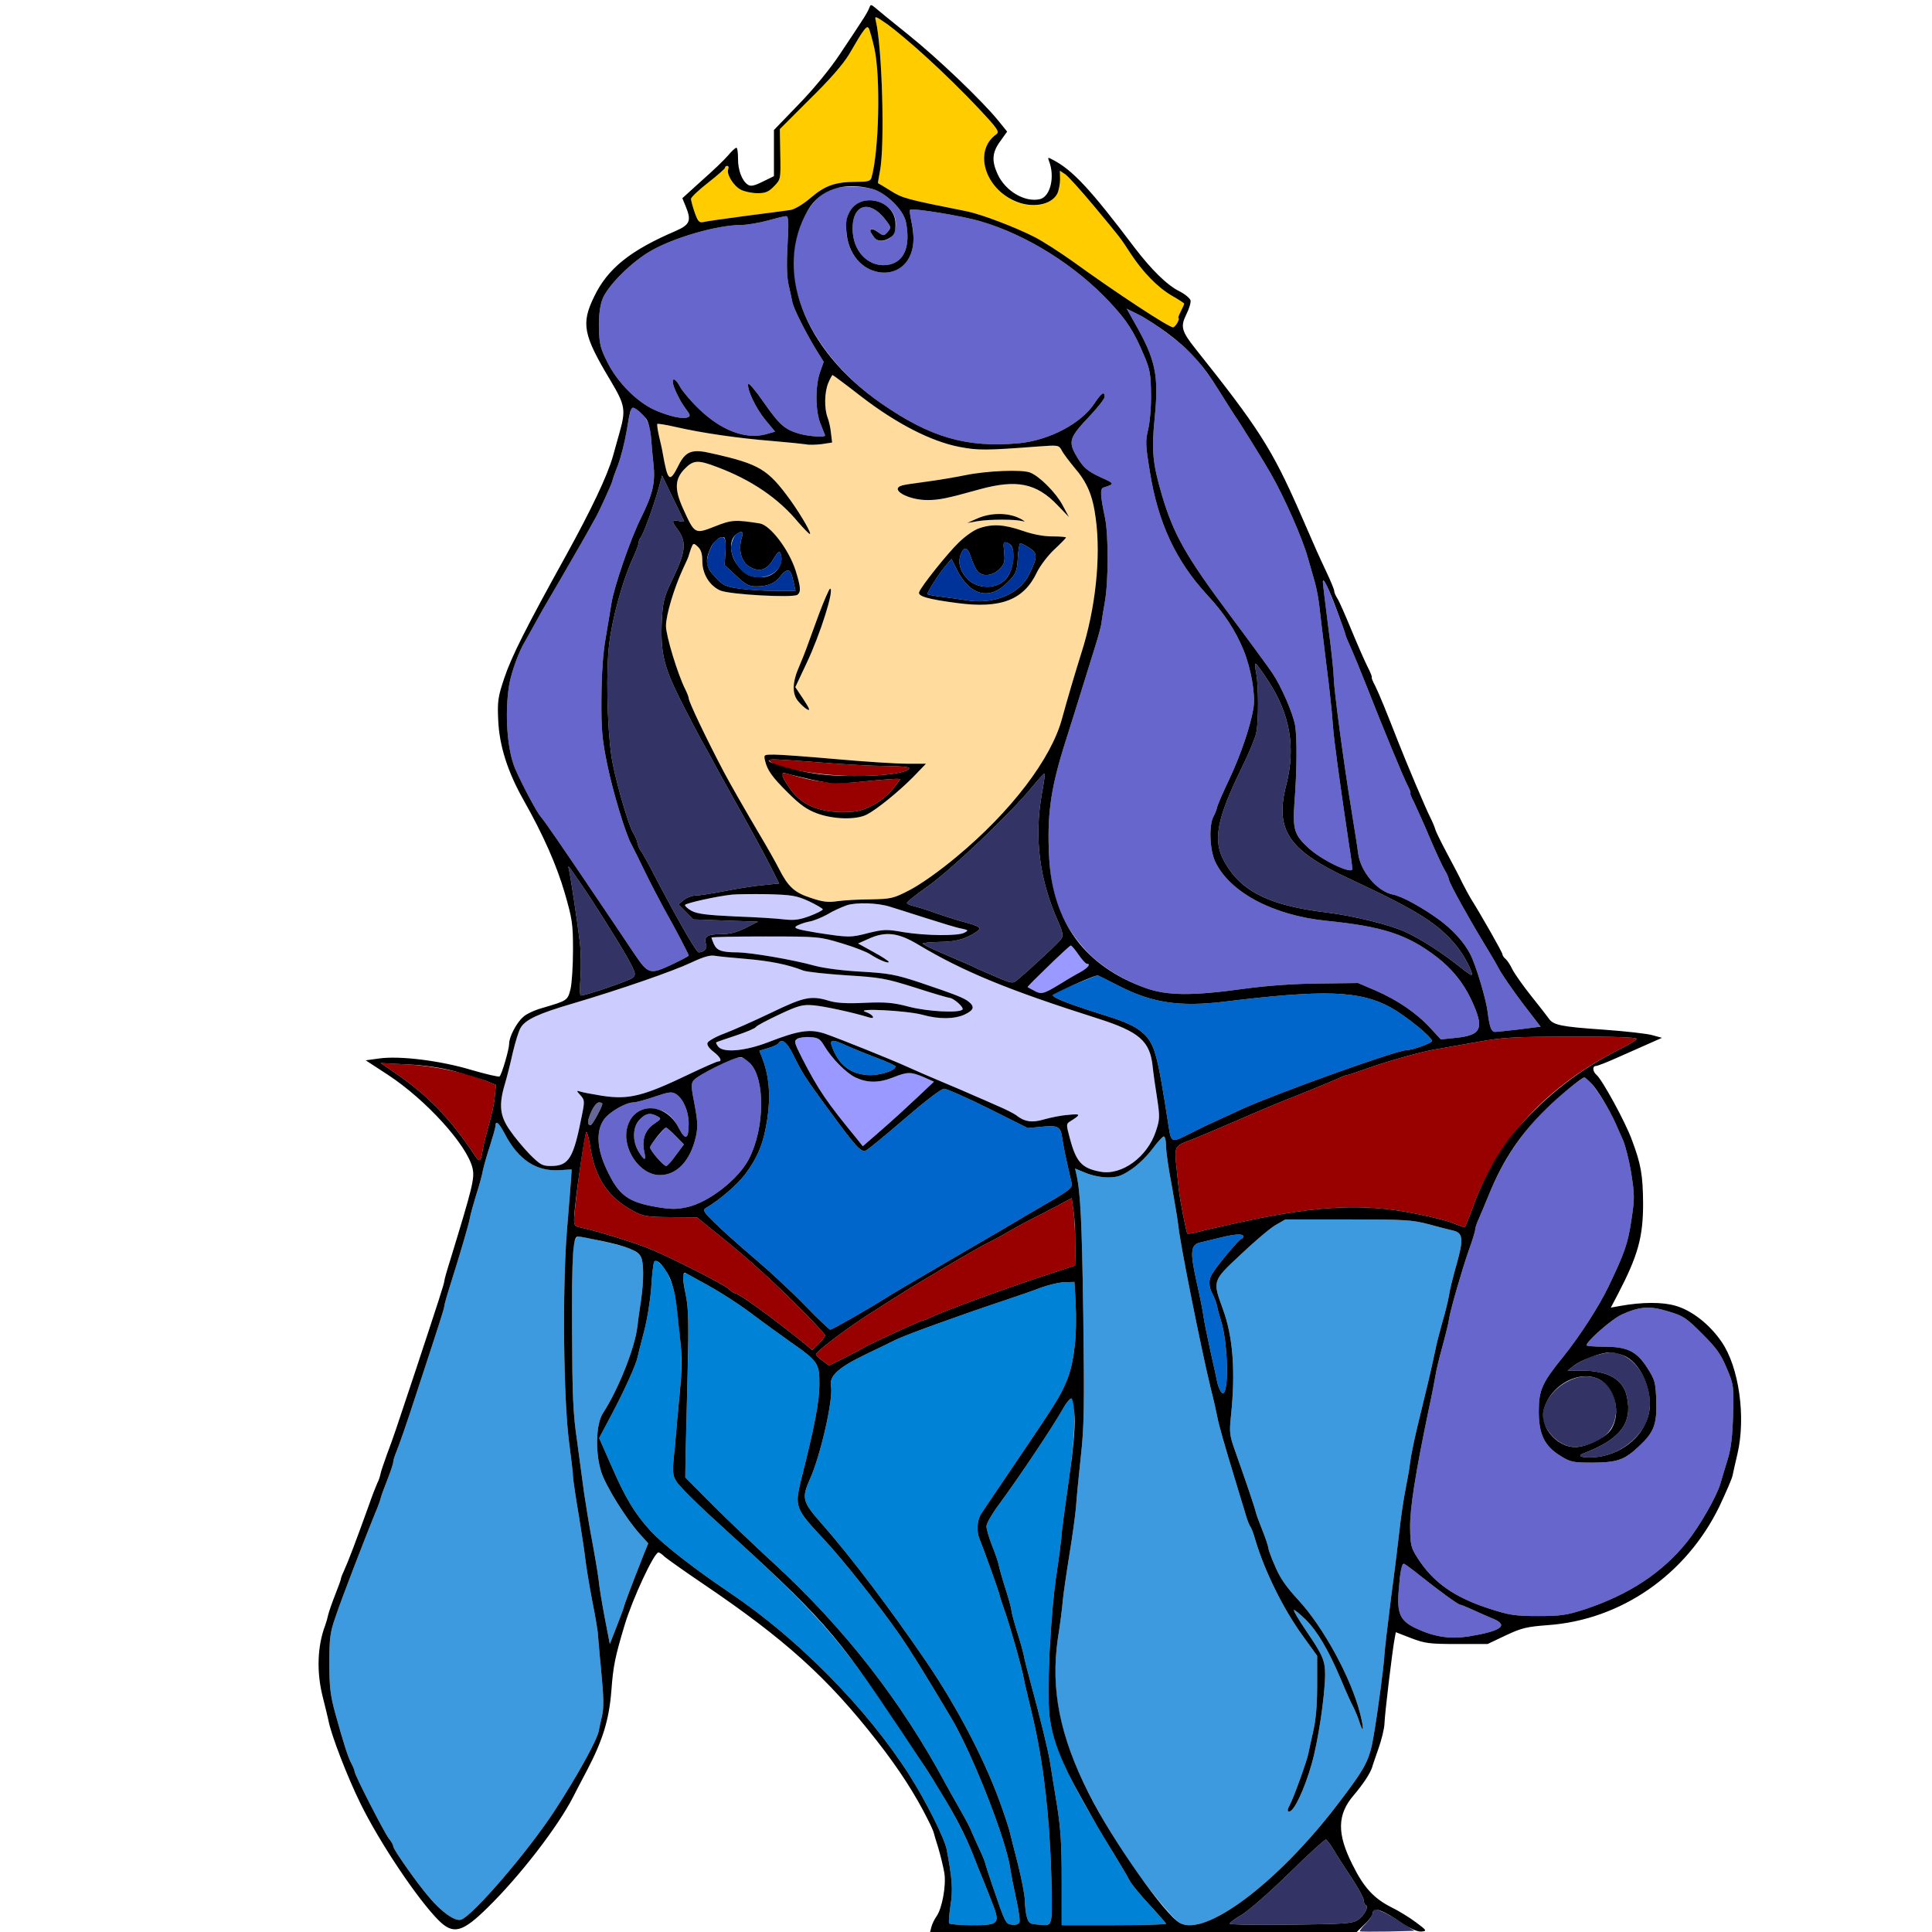 <?xml version="1.0" encoding="utf-8"?>
<!-- Generator: Adobe Illustrator 21.0.0, SVG Export Plug-In . SVG Version: 6.00 Build 0)  -->
<svg version="1.1" baseProfile="tiny"
	 id="svg106" inkscape:version="0.92.2 5c3e80d, 2017-08-06" sodipodi:docname="91 #27069.svg" xmlns:cc="http://creativecommons.org/ns#" xmlns:dc="http://purl.org/dc/elements/1.1/" xmlns:inkscape="http://www.inkscape.org/namespaces/inkscape" xmlns:rdf="http://www.w3.org/1999/02/22-rdf-syntax-ns#" xmlns:sodipodi="http://sodipodi.sourceforge.net/DTD/sodipodi-0.dtd" xmlns:svg="http://www.w3.org/2000/svg"
	 xmlns="http://www.w3.org/2000/svg" xmlns:xlink="http://www.w3.org/1999/xlink" x="0px" y="0px" viewBox="0 0 850 850"
	 xml:space="preserve">
<sodipodi:namedview  bordercolor="#666666" borderopacity="1" gridtolerance="10" guidetolerance="10" id="namedview108" inkscape:current-layer="svg106" inkscape:cx="420.58545" inkscape:cy="719.95421" inkscape:pageopacity="0" inkscape:pageshadow="2" inkscape:window-height="978" inkscape:window-maximized="1" inkscape:window-width="1920" inkscape:window-x="0" inkscape:window-y="1" inkscape:zoom="0.41647059" objecttolerance="10" pagecolor="#ffffff" showgrid="false">
	</sodipodi:namedview>
<g id="g104" transform="translate(0,0) scale(1,1)">
	<path id="path4" fill="none" d="M0,0h425h425v425v425H739.3H628.5l-5.3-4c-2.8-2.2-7.8-5.3-11-6.9c-7.8-3.9-12.2-8.7-17.1-18.6
		c-7-13.8-6.8-22.2,0.5-30.7c4.1-4.8,7.3-9.7,8.1-12.3c0.1-0.6,1.4-4.2,2.7-8c1.4-3.9,2.6-8.9,2.7-11c0.1-4.4,3.6-33.3,4.5-37.7
		l0.5-2.7l6.7,2.6c6,2.3,8,2.6,20.2,2.6h13.5l8-3.8c7-3.3,9.3-3.8,18.5-4.5c5.8-0.4,13.9-1.7,18-3c16.8-5,34-16.5,46-30.8
		c5.9-7.1,16.3-26.4,17.3-32.2c0.3-1.4,1.2-5.6,2.1-9.3c3.8-16.2,0.7-38.3-7-49.4c-5.2-7.6-13.1-13.8-20.2-15.8
		c-5.7-1.7-14.7-1.7-24.6,0.1l-3.9,0.7l3.1-5.9c8.8-16.9,11.1-25,11.1-39.9c-0.1-12.5-0.9-17.2-4.9-27.9c-2.9-8-13.1-26.6-15.6-28.7
		c-1.7-1.4-1.9-3.9-0.3-3.9c0.6,0,4.6-1.5,8.8-3.4s10.5-4.6,14-6.2l6.3-2.8l-4-1.1c-2.1-0.7-12-1.8-21.8-2.5c-18.8-1.3-22-2-24-4.9
		c-0.7-1-4.2-5.5-7.8-10s-7.3-9.8-8.2-11.6c-0.9-1.9-2.2-3.9-3-4.6c-0.8-0.6-1.4-1.6-1.4-2.1c0-0.8-9.5-17.5-14.1-24.8
		c-0.5-0.8-2.1-3.8-3.5-6.5c-1.3-2.8-4.5-8.8-7-13.5s-4.7-9.2-4.9-10c-0.2-0.9-1.2-3.3-2.3-5.5c-1.9-3.7-10.2-23.3-14.2-33.5
		c-5-12.8-8.3-20.9-10-24.3c-1.1-2-1.7-3.7-1.5-3.7c0.3,0-0.5-2.1-1.9-4.8c-1.3-2.6-4.5-9.9-7.1-16.2c-2.6-6.3-5.3-12.5-6.1-13.7
		s-1.4-2.7-1.4-3.3c0-0.6-1.5-4.3-3.4-8.3c-3.7-7.9-4.1-8.7-11.9-26.7c-12.1-27.5-18.1-36.9-45.7-71.5c-6.2-7.8-6.7-9.8-4.1-15.1
		c1.2-2.4,2.1-5.2,1.9-6.2c-0.2-0.9-2.3-2.7-4.8-4c-5.5-2.7-12.3-9.4-19.8-19.2c-19.4-25.7-27.3-34.2-36-38.7
		c-2.2-1.2-2.3-1.1-1.7,0.5c2.7,6.8,0.7,15.6-3.9,16.8c-6.6,1.6-15.3-3.5-18.7-11c-2.7-5.9-2.4-9.6,1.2-14.5l3-4.2l-3.8-4.7
		c-7.3-9-27-27.8-39.9-38.1C392.3,9.4,385.7,4,384.8,3.2c-1.6-1.3-1.8-1.3-2.4,0.4c-0.4,1.1-1.9,3.7-3.4,5.9
		c-1.4,2.2-5.7,8.7-9.6,14.5c-4.1,6.2-11.3,15-17.9,21.8l-11,11.4v10.2v10.1l-4.9,2.4c-3.6,1.8-5.3,2.2-6.5,1.4
		c-2.6-1.6-4.5-6.5-4.4-11.6c0-2.6-0.3-4.7-0.7-4.7c-0.5,0-2.1,1.5-3.7,3.4c-1.5,1.8-6.7,6.8-11.5,11l-8.6,7.8l1.4,3.4
		c2.7,6.5,2,8.2-4.3,11c-20.1,8.6-30,16.6-35.9,28.9c-5.8,11.9-4.9,16.8,7.3,37.1c7.2,12.1,7.1,11.2,1,33c-2.5,8.8-9.5,23.5-20.8,44
		C222,293,218.5,301.5,219.2,317c0.5,11.2,4.2,22.7,11.2,35.1c8.5,15,14.5,28.5,18.1,40.9c3.3,11.4,3.6,13.6,3.6,25
		c0,6.9-0.5,14.6-1.1,17.2c-1.3,5-1.3,5-12.5,8.3c-3.3,0.9-7.1,2.7-8.3,3.9c-3,2.6-6.2,8.8-6.2,11.8c0,2.5-3.2,13.4-4.2,14.4
		c-0.4,0.3-6-1-12.5-2.9c-13.7-4.1-31.5-6.3-40.6-5l-5.8,0.8l9.8,6.4c16.9,11.1,34.9,31,37.2,41.1c1,4.4,0,8.3-9.7,40
		c-1.5,4.7-2.7,9-2.7,9.5c0,1.1-2.4,8.4-12.5,39c-9.1,27.4-9.9,29.8-12.8,37.5c-1.3,3.6-2.6,7.4-2.8,8.5s-0.8,2.9-1.4,4
		c-0.5,1.1-2.3,5.6-3.8,10c-5.5,15.3-9.2,25-10.7,28.2c-0.8,1.7-1.5,3.4-1.5,3.9c0,0.4-1.2,3.6-2.6,7.2c-1.4,3.5-2.7,7.4-3,8.6
		c-0.2,1.1-0.8,3.2-1.3,4.6c-3.5,9.2-3.9,20.6-1.1,31.6c1.1,4.3,2.2,9,2.5,10.3c1.1,6.2,8.3,24.8,14.1,36.6
		c8.5,17.3,25,41.9,34.3,51.3c6.5,6.5,10.5,5.5,21.8-5.7c13.9-13.6,30.7-35.3,37.5-48.6c0.8-1.7,3.6-6.9,6.1-11.7
		c7-13.4,9.7-22.3,10.7-35.2c0.8-10.7,1.6-14.6,5.8-28.6c3.5-11.7,13-32,14.9-32c0.4,0,1.6,0.8,2.7,1.9c1.2,1,8.6,6.3,16.6,11.7
		c36.4,24.6,55.1,41.5,76.8,69.3c9.8,12.5,16.9,23.6,22.4,34.6c1.4,2.7,2.5,5.3,2.6,5.8c0.1,0.4,1,3.6,2.1,7c1,3.5,2.2,8.4,2.6,10.9
		c0.8,5.3-1,15.2-3.3,18.8c-1,1.4-1.9,3.4-2.2,4.5c-0.6,2-1.5,2-205.3,2.3L0,850V425V0z"/>
	<path id="path6" fill="#FFCC00" d="M390.6,10.8c8.4,6,27.8,23.9,39.5,36.4c9.2,9.8,9.8,10.8,8.1,12C426,68,437,89.6,454,90.3
		c7.9,0.3,12.6-4,12.4-11.4l-0.1-3.8l2.4,1.6c1.3,0.9,6.9,7.1,12.4,13.7c12.4,14.9,11.6,13.9,16.3,21.1c5.5,8.4,12,15,18.2,18.6
		c3,1.7,5.4,3.3,5.4,3.5c0,0.3-0.7,1.8-1.5,3.4c-0.9,1.7-1.3,3-1,3s0.1,0.9-0.5,2s-1.5,2-1.9,2c-2,0-25.2-15.3-44-28.9
		c-5.6-4-13.2-8.9-16.9-10.8c-8.6-4.4-23.4-10-29.7-11.3c-27.1-5.4-28.5-5.8-33.7-9.1c-2.9-1.8-5.4-3.3-5.5-3.3
		c-0.1-0.1,0.3-2.4,0.8-5.1c2.3-11.2,1-55-1.8-66.4C384.7,6.8,385.1,7,390.6,10.8z"/>
	<path id="path8" fill="#FFCC00" d="M384.7,21.3c2.8,12.7,2,45.6-1.3,56.9c-0.4,1.5-1.7,1.8-6.5,1.8c-9.3,0-13.9,1.6-20.2,7
		c-3.5,3-7.1,5.1-9,5.4c-1.8,0.3-10.6,1.4-19.7,2.6s-17.5,2.4-18.6,2.7c-1.8,0.4-2.4-0.3-3.8-4.3c-0.9-2.6-1.6-5.3-1.6-5.9
		c0-0.7,3.4-3.9,7.5-7.1s7.5-6.2,7.5-6.6c0-0.5,0.4-0.8,1-0.8c0.5,0,0.7,0.6,0.4,1.4c-0.9,2.2,2.3,7.4,5.6,9.1
		c1.6,0.8,4.9,1.5,7.3,1.5c3.5,0,4.9-0.6,7.3-3.1c2.9-3,2.9-3.1,2.7-14.1l-0.2-11l13.2-13.2c8.8-8.6,14.6-15.3,17.2-19.6
		c2.1-3.6,4.7-7.9,5.9-9.7C381.9,10.4,382.5,11.1,384.7,21.3z"/>
	<path id="path10" fill="#6666CC" d="M383.7,83.1c6,1.6,13.9,9.3,14.9,14.7c2,10.4-0.6,17.1-7.3,18.6c-8.1,1.7-15.3-4.6-16.1-13.9
		c-1-12.5,7.2-15.5,14.7-5.4c2.2,2.9,2.2,3.1,0.6,5c-1.7,1.8-1.8,1.8-4.6-0.2c-2-1.4-2.9-1.6-2.9-0.7c0.1,2.2,2.6,4.8,4.6,4.8
		c6.7,0,8.9-9.2,3.6-14.4c-5.7-5.4-14.7-4.4-17.7,2.1c-2.4,5-1.2,14,2.5,19.1c5.1,7.1,13.8,9.2,20.1,4.9c5.3-3.6,7.1-11,4.8-20.6
		c-0.5-2.4-0.8-4.6-0.5-4.8c0.9-0.9,23.2,2.7,31.1,5.1c20.2,5.9,41.7,19.4,56.7,35.5c7.7,8.2,10.6,12.8,15.1,23.4
		c2.7,6.3,3,8.4,3.1,17.2c0.1,5.5-0.5,12.5-1.3,15.6c-1.2,5-1.1,6.9,0.8,18.5c3.6,22.4,11.4,39.1,25,53.9
		c7.8,8.4,12.6,15.8,16.2,24.5c3.3,8.1,5.3,19.6,4.4,25.2c-1.2,8-5.6,20.8-10.6,31.5c-2.8,5.8-5.2,11.4-5.4,12.4s-0.9,2.8-1.6,4.1
		c-2.1,3.8-1.7,14.6,0.7,19.8c6.3,13.5,25.4,23.7,48.9,26.1c24.9,2.5,35.7,6,48.7,16c6.5,5,11.6,11.3,15,18.5
		c6,12.8,4.8,15.8-6.5,17l-6.8,0.7l-4.7-5.1c-6.1-6.6-14.5-12.3-24-16.4l-7.7-3.3l-17,0.2c-11.1,0.1-22.6,0.9-33,2.3
		c-22.9,3.2-34,3.1-43.5-0.3c-10.6-3.9-19.9-9.7-26.2-16.5c-10.6-11.6-15.2-23-16.2-40.7c-1-18.2,0.5-29.6,6.3-48.5
		c2.9-9.1,6.6-21,8.3-26.5c1.7-5.5,4.2-13.6,5.6-18s2.6-9,2.8-10.3c0.1-1.2,0.8-5.5,1.5-9.5c1.6-8.9,1.6-29.3,0.1-36.7
		c-2.1-9.8-2.3-13.1-0.7-13.5c5-1.6,5-1.7-1-4.4c-6.5-3-8.1-4.5-11.5-10.5c-2.9-5.4-2.2-7.5,6-16.1c3.9-4.1,7-8.1,7-8.9
		c0-2.7-1.4-1.8-4.5,2.9c-5.9,8.9-19.9,16.2-33.1,17.5c-23.2,2.1-39-2.5-60.8-17.6C364,161,349,137.2,349,116.1
		c0-15.7,7.7-30.1,17.8-33.1C370.8,81.8,378.5,81.8,383.7,83.1z"/>
	<path id="path12" fill="#6666CC" d="M345.8,95.1c1.1-0.1,1.3,2.3,0.7,12.6c-0.5,8.6-0.3,14.4,0.5,17.8c0.6,2.7,1.4,6.1,1.6,7.4
		c0.6,2.9,5.5,12.7,10.2,20.5l3.6,5.8l-1.6,4.5c-2.2,6.2-2.1,17.5,0.3,23c1,2.5,1.9,4.7,1.9,4.9c0,0.9-7.4,0.4-11.4-0.8
		c-6.3-1.8-8.7-3.9-15.6-13.8c-3.5-5.1-6.6-8.7-6.8-8.1c-0.7,2.2,3.3,10.7,7.5,15.8l4.3,5.2l-4.2,1.2c-8.8,2.3-19.5-1.7-29.2-11.1
		c-3.5-3.3-7.1-7.6-8.2-9.5c-1.8-3.4-3.4-4.6-3.4-2.5c0,2,3.1,8.4,5.6,11.7c2.1,2.8,2.3,3.4,1,3.9c-2.3,0.9-8.1-0.4-14.5-3.2
		c-7.7-3.4-16.4-12.1-20.8-20.9c-3.1-6.1-3.6-8-3.8-15c-0.1-5.2,0.4-9.6,1.4-12.5c2.1-6.1,13.5-17.4,22.3-22.1
		C297.5,104.2,316,99,325.8,99c2.6,0,7.9-0.9,11.7-1.9C341.4,96,345.1,95.1,345.8,95.1z"/>
	<path id="path14" fill="#6666CC" d="M495.7,135.8l5.4,2.7c7,3.6,18.2,12,24.1,18.1c2.5,2.7,7.6,9.6,11.2,15.4s6.9,10.9,7.3,11.5
		c1,1.2,13.2,20.9,15.2,24.5c6.2,10.8,14.3,29.2,16.6,37.7c0.8,2.9,2.2,7.7,3,10.5c0.8,2.9,1.7,7.8,2,10.8s1.7,14.3,3,25
		c1.4,10.7,2.7,22.9,2.9,27c0.5,6.6,2.6,22.3,7.1,52.5c0.9,5.5,1.5,10.4,1.5,10.8c0,2.6-13.3-3.7-19.3-9.2c-6.3-5.8-7-8.2-6.2-19.9
		c1.1-13.9,1.2-28.6,0.3-34c-0.9-5.3-6.1-17.3-10.1-23.2c-1.7-2.5-10.1-14-18.7-25.5c-19.4-26-24.7-35.4-29.9-53
		c-4-13.8-4.5-19.3-3.1-33.5c1.9-19,0.5-25.7-9-42.3L495.7,135.8z"/>
	<path id="path16" fill="#FFDB9D" d="M366.3,165c0.2,0,6,4.3,12.8,9.6c15.5,11.9,30.6,19.6,42.9,22c8.4,1.6,11.5,1.6,35.2-0.2
		c8.3-0.6,8.6-0.6,9.9,1.7c0.6,1.3,3.2,4.7,5.5,7.5c5.8,6.7,8.2,12.5,9.5,22.6c2.3,17-0.1,39.7-6.4,59.3c-2.7,8.6-6,19.7-8.4,28.5
		c-4.7,17.7-22.4,41-46.5,61c-7.4,6.2-15.8,12.1-20.4,14.5c-7.3,3.8-8.2,4-17.3,4.2c-5.3,0-11.9,0.4-14.7,0.8
		c-4.1,0.6-6.6,0.3-11.8-1.5c-7.1-2.3-9.9-4.9-13.9-12.8c-1.3-2.6-5.3-9.7-8.9-15.7c-7.1-12.1-12.2-21-15.3-26.8
		c-7.9-15-15.5-31-15.5-32.5c0-0.5-0.7-2.3-1.5-3.9c-3.4-6.8-8.5-23.6-8.5-27.9c0-4.8,3.5-16.5,7.5-25.2c1.4-2.9,2.5-5.4,2.5-5.7
		c0-0.2,0.5-1.6,1-3.1c1-2.6,1.1-2.6,3-0.9c1.4,1.3,2,3.1,2,6.3c0,5.8,3.2,10.9,7.9,13c4.3,1.8,31.9,3.3,33.9,1.9
		c1.7-1.3,1.5-3.4-0.8-10.8c-3-9.2-11.1-19.8-15.7-20.6c-10.7-1.7-12.5-1.6-19.5,1.2c-9.2,3.6-9.1,3.7-14.4-8
		c-3.7-8.3-3.5-12.7,0.7-17.1c3.9-4,5.8-4.2,14.2-1c15.3,5.7,27.3,13.9,36,24.5c2.2,2.5,4.4,4.8,4.9,5c1.3,0.5-3.5-7.9-8.5-14.9
		c-9.9-13.6-13.5-15.8-34.4-20.5c-8.8-2.1-11.6-1.1-14.8,5.3c-3.9,7.8-4.7,7.2-7-5.8c-0.2-1.4-1-4.7-1.6-7.3s-0.9-5-0.7-5.2
		c0.2-0.2,4,0.4,8.3,1.4c11.4,2.6,27.1,4.9,42.1,6.1c7.1,0.6,13.9,1.3,15.1,1.5c1.1,0.3,4.2,0.2,6.8-0.1l4.6-0.7l-0.5-4.1
		c-0.2-2.3-0.9-5.4-1.5-6.9c-1.5-4-1.4-11.1,0.3-15.2C365.2,166.6,366.1,165,366.3,165z M424.5,209.1c-4.9,1-12.8,2.3-17.5,2.9
		c-4.7,0.6-9.3,1.3-10.2,1.6c-5.6,1.7,2.7,6.4,11.2,6.4c5.1,0,8.6-0.7,22.9-4.7c16.4-4.5,25.1-2.8,34.5,7.1l4.9,5.1l-2.9-5.4
		c-2.9-5.4-10.1-12.6-14.2-14.2C449.5,206.5,434.2,207.1,424.5,209.1z M430,228.1l-4.5,2l4.5-0.8c5.6-0.9,16.6-0.9,20,0
		c1.4,0.4,0.7-0.2-1.5-1.3C443.4,225.5,435.9,225.5,430,228.1z M421.8,238.7c-4.8,4.6-16.5,19.2-17.4,21.8
		c-0.7,1.8,3.7,3.1,16.6,4.8c19.3,2.6,29.4-1.3,35.2-13.5c1.4-2.9,4.9-7.5,7.7-10.1s5.1-5,5.1-5.2c0-0.3-2.7-0.5-6-0.5
		c-3.9,0-8.6-0.9-13.2-2.5C437.6,229.2,430,230.6,421.8,238.7z M365.2,259c-0.7,0-3.5,7.1-10.3,26c-0.7,1.9-2.1,5.5-3.2,8
		c-3.1,7-3.3,12-0.7,15.3c1.2,1.5,3,3.2,4.1,3.8c1.5,0.8,1.1-0.3-1.6-4.4l-3.6-5.4l4.9-10.4c4.4-9.2,8.8-22,10.6-30.2
		C365.8,260.2,365.7,259,365.2,259z M340.7,332c-4.7,0-4.7,0-4.1,2.7c1,4.2,3.1,7.2,10.3,14.3c4.9,4.9,8.1,7.2,12.4,8.8
		c7.2,2.7,17.3,3,22,0.6c4.5-2.3,14.2-10.2,20.7-16.8l5.4-5.6H399c-4.7,0-18.6-0.9-31-2S343.4,332,340.7,332z"/>
	<path id="path18" fill="#003399" d="M443.4,238.9c4.3,1.6,2.9,13.2-2.1,17c-4,3.3-11.3,2.9-15.1-0.7c-3.6-3.3-4.9-7.4-3.6-11
		c1.4-3.9,3.1-3.7,4.4,0.5c0.7,2.1,1.9,4.8,2.6,6c2,3.2,6.7,3,10.1-0.3c2.2-2.2,2.5-3.2,2.1-7.4
		C441.3,238.4,441.4,238.2,443.4,238.9z"/>
	<path id="path20" fill="#003399" d="M448.9,239c0.3,0,2.1,0.9,3.9,2c3.8,2.4,3.8,4-0.1,11.9c-4.2,8.5-15.7,13.2-27.4,11.2
		c-3.2-0.5-8.4-1.2-11.5-1.6c-3.2-0.4-5.8-0.9-5.8-1.1c0-1,5.1-9,7.8-12.2l2.8-3.3l2.2,4.4c6,11.9,14.5,14.1,22.7,5.7
		c3.6-3.7,3.9-4.5,4.3-10.5C448,241.9,448.5,239,448.9,239z"/>
	<path id="path22" fill="#990000" d="M340.5,334.1c1.7,0,11.1,0.6,21,1.4s22.6,1.5,28.3,1.5c5.6,0,10.2,0.4,10.2,0.9
		c0,2-10.9,3.6-24,3.5c-14.1,0-32.9-3.1-36.7-6C337.7,334.2,337.8,334.1,340.5,334.1z"/>
	<path id="path24" fill="#990000" d="M346.3,340.4c13,3.8,20.4,4.7,30.7,3.7c14.2-1.4,19-1.7,19-1.2c0,0.2-1.6,2.3-3.5,4.7
		c-2.1,2.5-5.8,5.4-9.1,7c-4.7,2.3-6.9,2.7-13.4,2.7c-10.6-0.2-18.1-3.7-22.7-10.7c-1.8-2.6-3.3-5.3-3.3-5.8
		C344,340.2,345,340,346.3,340.4z"/>
	<path id="path26" fill="#6666CC" d="M280.2,180.2c3.9,2.6,5.7,6.1,6.2,11.8c0.2,3,0.7,8.5,1.1,12.2c0.9,8.1-0.3,13.2-5.6,23.9
		c-4.5,9-11.8,30.2-12.9,37.4c-0.4,2.7-1.6,9.5-2.5,15c-1.2,6.7-1.8,15.5-1.9,26.5c-0.1,14.2,0.3,18.3,2.6,29.5
		c2.5,12.1,8.1,30.6,10.6,35c0.6,1.1,3.2,6.3,5.7,11.5s6.4,12.6,8.5,16.5c5.1,9,11,20.3,11,20.9c0,0.3-3.5,2.1-7.7,4.1
		c-9.3,4.3-10.1,4.1-15.9-4.4c-2.1-3.2-9.2-13.7-15.6-23.2c-17.4-25.8-24.1-35.5-25.9-37.6c-1.8-2-8.3-14.3-11.2-21
		c-3.6-8.3-4.7-24.4-2.7-36.9c0.9-5.5,4.4-15.2,7.1-19.4c0.5-0.8,2.2-4,3.9-7s3.4-6.2,3.9-7s3.9-6.7,7.6-13c3.6-6.3,7-12.2,7.5-13
		s2.3-4,4-7s3.4-6.2,3.9-7c1.4-2.3,7.3-15.2,7.5-16.4c0.1-0.6,1.2-3.8,2.5-7c1.2-3.3,2.9-9.8,3.7-14.5s1.7-9.2,1.9-10
		C277.9,179,278.4,179,280.2,180.2z"/>
	<path id="path28" fill="#333366" d="M291.3,209.2l4.8,10c2.7,5.4,4.9,10.1,4.9,10.2c0,0.2-1.1,0.1-2.5-0.2c-3-0.5-3.1,0.1-0.4,3.7
		c4,5.4,3.6,9.6-1.6,20.6c-4.4,9.1-4.8,10.7-5.3,19c-0.7,14.1,0.7,20.5,7.8,34.7c3.4,6.8,7.7,15,9.5,18.3c1.9,3.3,4,7.1,4.7,8.5
		s5.8,10.6,11.3,20.5c5.6,9.9,12,21.7,14.2,26.1l4.1,8.1l-6.8,0.7c-3.8,0.3-11.4,1.5-17,2.6s-11.4,2-13,2c-1.5,0-3.8,0.9-5.1,1.9
		l-2.4,2l3.3,3.3l3.2,3.3l14.3,0.5l14.2,0.5l-5.4,2.7c-4.1,2.1-7,2.8-11.2,2.8c-5.9,0-7.5,1.2-6.2,4.6c0.6,1.6-1.1,3.4-3.3,3.4
		c-1.1,0-10.2-16-20.9-36.6c-1.9-3.7-4-7.3-4.5-8c-0.6-0.6-1.3-2.2-1.5-3.4c-0.2-1.2-1.1-3.3-1.9-4.5c-2.2-3.4-8.6-25.9-9.7-34.5
		c-1.8-13.5-2.3-36.8-0.9-48.5c1.3-11.3,5.9-28.1,10.5-38.1c1.4-3,2.5-6,2.5-6.7s0.4-1.7,0.9-2.3c1.1-1.2,5.6-13.5,7.7-21
		L291.3,209.2z"/>
	<path id="path30" fill="#003399" d="M326.5,236c-1.9,6-0.4,11.5,3.7,13.6c4.2,2.2,7.3,1.1,10.1-3.7c1.9-3.1,2.6-3.7,3.1-2.4
		c2.7,7.1-6.6,13.1-14.6,9.4c-3.8-1.7-7.7-8.8-7.1-12.9c0.3-1.9,1.2-4.1,2.1-4.8C326.1,233.4,327.2,233.7,326.5,236z"/>
	<path id="path32" fill="#003399" d="M319.2,242.6l-0.4,6l5.1,4.7c4.2,4,5.6,4.7,9,4.7c5,0,8.6-1.6,10.6-4.7c0.9-1.2,2.2-2.3,3-2.3
		c1.3,0,1.7,0.8,2.9,6.2l0.6,2.8h-8.7c-4.9,0-11.9-0.5-15.8-1c-6.3-0.9-7.4-1.4-10.7-5c-2.4-2.4-3.8-4.9-3.8-6.5
		c0-3.6,2.5-9.1,4.7-10.4C318.8,235.3,319.5,236.4,319.2,242.6z"/>
	<path id="path34" fill="#6666CC" d="M583.4,257c1.4,2.5,8.6,21.3,8.6,22.4c0,0.3,1.1,2.9,2.4,5.8s4.4,10.5,6.9,16.8
		c7.1,18.1,16.2,40.2,18.1,43.8c0.9,1.7,1.4,3.2,1.1,3.2c-0.2,0,0.4,1.7,1.5,3.7c1,2.1,4.2,9.2,7,15.8c2.8,6.6,5.8,13,6.6,14.3
		c0.9,1.3,1.7,3.2,1.9,4.3c0.4,1.9,8.3,16.2,15.4,27.9c2.2,3.6,5.2,8.6,6.6,11.3c1.4,2.6,6.1,9.4,10.4,15.1l7.9,10.3l-9.4,1.2
		c-5.1,0.6-9.9,1.1-10.7,1.1c-1.6,0-2.4-2.3-3.2-8.8c-0.7-5.7-5.2-20.7-7.6-25.3c-2.5-5.1-7.9-11-13.8-15.3
		c-7.3-5.3-16.3-10.3-20.2-11c-7-1.4-14.4-10.2-15.4-18.3c-0.2-2.1-1.6-10.6-2.9-18.8c-3.4-20.5-7.8-53.7-7.8-58.3
		c0-2-1-12-2.4-22.2c-1.3-10.2-2.4-19.2-2.4-20C582.1,255.1,582.6,255.5,583.4,257z"/>
	<path id="path36" fill="#333366" d="M552.4,292c0.4,0,2.9,3.4,5.6,7.6c9.6,14.7,12.1,29.3,7.9,45.7c-5.1,19.7,0.9,28.7,26.9,40.9
		c30.7,14.3,39.9,20,48.1,30.1c3.4,4.2,7.3,11.8,6.6,12.6c-0.3,0.2-2.4-1.2-4.7-3.1c-8.1-6.5-17.7-12.7-24.5-15.8
		c-6.6-3.1-23-7.1-34.3-8.5c-25.2-3-37.7-9.1-45.1-22c-5.5-9.5-3.8-18.8,7.6-42.1c3-6.1,5.8-12.8,6.2-15c1.1-5.2,1-20.8,0-26.2
		C552.2,293.9,552.1,292,552.4,292z"/>
	<path id="path38" fill="#333366" d="M459.6,340.3c0.2,0.2-0.3,4.1-1.2,8.8c-3.5,19.5-1.1,38.1,7.3,56.7c1.7,3.8,2.1,5.7,1.4,7
		c-0.8,1.5-11.6,11.6-19.6,18.4c-1.9,1.6-2.4,1.5-9-1.3c-3.9-1.7-8.8-3.8-11-4.9c-2.2-1-7.9-3.5-12.7-5.5c-4.9-2.1-8.8-4-8.8-4.4
		c0-0.3,3.4-0.6,7.5-0.7c5.7-0.1,8.8-0.7,12.5-2.4c2.8-1.3,5-2.9,5-3.5s-2.4-1.7-5.2-2.4c-2.9-0.7-8.9-2.6-13.3-4.1
		c-4.4-1.6-9.2-3.1-10.7-3.4c-1.6-0.4-2.8-1-2.8-1.4s4.4-3.9,9.8-7.7c10.5-7.6,35.9-31.8,44.9-42.8
		C456.8,343,459.4,340.1,459.6,340.3z"/>
	<path id="path40" fill="#333366" d="M251.9,383.5c1.1,1.6,2.5,3.7,3.1,4.5c4.9,6.9,17.5,27,20.9,33.1c3.9,7.1,4,7.7,2.4,9.1
		c-1.5,1.3-20.6,7.8-22.8,7.8c-0.4,0-0.5-3.5-0.1-7.8c0.3-4.2,0.2-11.3-0.3-15.7c-1.1-9.1-3.9-27.8-4.7-31.5
		C249.8,380.6,249.9,380.6,251.9,383.5z"/>
	<path id="path42" fill="#CCCCFF" d="M337.6,393.4c10.9,0.3,12.7,0.6,18.3,3.1c3.3,1.6,6.1,3.2,6.1,3.6s-2.6,1.7-5.7,2.9
		c-4.6,1.7-6.9,2-11.3,1.5c-3-0.4-12.7-1-21.5-1.3c-12.6-0.6-16.7-1.1-19.3-2.5c-1.8-1-3-2.2-2.8-2.6c0.6-0.8,13.9-3.8,20.6-4.5
		C323.9,393.4,330.9,393.3,337.6,393.4z"/>
	<path id="path44" fill="#CCCCFF" d="M391.5,398.9c1.7,0.5,8.6,2.7,15.5,4.9c6.9,2.2,14,4.4,15.9,4.7c3.1,0.7,3.3,0.8,1.5,1.8
		c-2.6,1.6-17.2,1.4-27-0.2c-7.2-1.3-8.7-1.2-15,0.3c-8.3,2.2-9,2.1-22.8,0c-9-1.5-10.6-2-9.2-3c1-0.6,3.4-1.5,5.4-1.9
		c2-0.3,5.7-1.8,8.2-3.2c2.4-1.5,6.3-3.2,8.5-4C376.7,396.9,386.2,397.2,391.5,398.9z"/>
	<path id="path46" fill="#CCCCFF" d="M404,415.6c19.7,11.8,39.6,20,79,32.5c18.2,5.8,22.9,9.9,24.1,20.9c0.3,3,1.2,9.4,2,14.3
		c1.2,8,1.2,9.2-0.6,14.5c-3.7,11.2-15,19.5-24.4,17.7c-8.2-1.5-10.7-4.3-13.5-15c-1.5-5.5-1.5-6.1,0-7c5.1-3.2,5.1-3.6-0.6-3
		c-3.1,0.2-7.9,1.2-10.7,2c-5.3,1.6-8.7,1-12.3-1.9c-0.8-0.6-4.4-2.5-8-4c-3.6-1.6-8.3-3.7-10.5-4.6c-2.2-1-8.5-3.7-14-6
		s-12.2-5.2-15-6.5c-7-3.2-29.9-12.4-36.5-14.7c-6.6-2.2-11.6-1.5-25.2,3.8c-9.9,3.8-19.5,4.7-21.8,1.9c-0.7-0.9-1.1-1.7-0.9-1.9
		c0.2-0.2,4.1-1.5,8.6-3c4.6-1.5,8.6-3.2,8.9-3.8c0.4-0.6,5-3,10.3-5.5c8.5-4,10.2-4.4,15.1-4c4.6,0.4,17.2,3.1,24.3,5.3
		c3.2,1,1.8-1.3-1.5-2.4c-5.2-1.8,18.5-0.6,25.2,1.3c7.1,2,14.1,1.9,18.5-0.2c3.9-1.9,4.4-3.3,1.8-5.5c-2.2-1.8-6.1-3.3-21.8-8.6
		c-10.6-3.5-13.6-4-25.5-4.7c-7.9-0.4-16.4-1.5-20.5-2.6c-9.7-2.7-28-5.8-34-5.9c-7,0-9.1-0.8-10.4-3.6c-0.6-1.4-1.1-2.7-1.1-2.9
		c0-0.3,10.7-0.5,23.8-0.5c23.4,0,23.8,0.1,33.5,3c5.4,1.6,11,3.8,12.5,4.8c3.6,2.4,8.2,4.3,8.2,3.4c0-0.4-3.1-2.4-6.8-4.4l-6.7-3.7
		l4.5-2C389.6,409.6,395.2,410.3,404,415.6z"/>
	<path id="path48" fill="#9999FF" d="M471.1,416c0.4,0,1.9,1.8,3.4,4s3.2,4,3.6,4c2,0,0.6,1.8-2.8,3.7c-2.1,1.1-6.5,3.7-9.7,5.7
		c-6.6,4-7.6,4.2-10.9,2.3c-1.2-0.6-2.4-1.3-2.6-1.4c-0.1-0.1,3.9-4.2,9-9.2C466.3,420.1,470.8,416.1,471.1,416z"/>
	<path id="path50" fill="#CCCCFF" d="M314.5,420.5c1.7,0.3,8,0.9,14,1.4c10.3,0.9,18,2.4,24.9,5.1c1.6,0.6,10.1,1.5,19,2.1
		c14.8,0.9,17.2,1.3,30.2,5.4c7.7,2.5,14.6,4.5,15.1,4.5c1.7,0,6.4,4.1,5.8,5.1c-1.1,1.7-15.3,1-23.7-1.2
		c-6.8-1.8-10.2-2.1-19.3-1.7c-7.6,0.4-12.4,0.1-15.5-0.8c-8.1-2.5-11.1-1.9-25.8,5.2c-7.5,3.6-16.8,7.7-20.5,9.1
		c-3.8,1.4-7.1,3.3-7.4,4.1c-0.4,0.8,0.6,2.4,2.6,3.9c3.1,2.4,4,4.3,2.1,4.3c-0.6,0-6.3,2.5-12.8,5.6c-20.2,9.7-26.5,11.3-38.3,9.5
		c-4.1-0.7-8.3-1.4-9.4-1.8c-2-0.6-2-0.5-0.1,1.6c1.8,2,1.9,2.6,0.6,8.9c-3.7,18.9-5.7,22.2-13.7,22.2c-3.7,0-4.7-0.6-9.3-5.2
		c-2.8-2.9-6.8-7.7-8.8-10.7c-4.3-6.2-4.8-11-2.1-20.1c0.9-3,2.5-9.3,3.5-13.9c1.1-4.6,2.6-9.6,3.5-11c2.1-3.5,7.8-6.2,22.9-10.6
		c21-6.2,44.3-14.3,52.1-18C309.4,421,312.4,420.1,314.5,420.5z"/>
	<path id="path52" fill="#0066CC" d="M482.8,429.1c0.1-0.1,4.1,1.9,9,4.4c14.8,7.7,27,9.6,46.8,7.2c44.1-5.4,59.6-4.9,73.2,2.5
		c6.8,3.8,18.2,13,18.2,14.8c0,0.9-8.5,4-11.1,4c-4.3,0-57.5,19.1-72.6,26c-2.6,1.2-7.7,3.6-11.3,5.2s-8.5,4-11,5.3
		c-8.7,4.4-8.7,4.5-9.9-3.2c-5.1-33-6.1-36.5-12.1-41.5c-2.7-2.3-7.1-4.3-14.7-6.7c-16.4-5.1-24.4-8.2-24.1-9.3
		c0.2-0.6,4.6-2.7,9.8-4.8C478.2,430.9,482.6,429.1,482.8,429.1z"/>
	<path id="path54" fill="#9999FF" d="M356.5,456.3c3.3,0.2,4.3,0.7,6,3.6c3.5,5.9,9.9,12.3,14,14.2c5.2,2.4,10.2,2.4,16.5-0.1
		s7.7-2.5,13.4-0.1l4.5,2l-7.2,6.8c-4,3.8-11,10.2-15.6,14.2l-8.5,7.4l-2.3-2.9c-13.8-16.8-17.1-21.7-24.3-35.6
		c-3.6-7.1-3.8-7.8-2.2-8.8C351.7,456.5,354.3,456.1,356.5,456.3z"/>
	<path id="path56" fill="#990000" d="M691.3,456.1c18.2-0.1,28.7,0.3,28.7,0.9c0,0.5-3,2.5-6.7,4.3c-32.2,15.9-54.4,39.7-65.3,69.9
		c-1.8,4.9-3.4,8.8-3.6,8.8s-3.2-1.1-6.6-2.4c-3.5-1.2-12.6-3.3-20.2-4.6c-21.2-3.5-41-2.1-73.6,5.1c-7.4,1.6-15.2,3.4-17.3,4
		c-2.2,0.6-4.1,0.8-4.3,0.6c-0.5-0.5-3.3-14.8-3.8-19.6c-0.2-2-0.7-6.8-1.1-10.6c-0.8-7.9-0.6-8.4,6-10.8c2.2-0.8,11-4.5,19.5-8.2
		s17.5-7.5,20-8.5s8.6-3.4,13.5-5.4c5-2,10.4-4.3,12.2-5.1c1.7-0.8,3.5-1.5,3.9-1.5c0.5,0,3.8-1.1,7.4-2.4
		c8.7-3.2,23.9-7.5,30.3-8.7c2.9-0.5,11.3-2,18.7-3.3C661.1,456.4,665.4,456.1,691.3,456.1z"/>
	<path id="path58" fill="#0066CC" d="M348.8,463.7c4.4,8.8,5,9.8,15.6,24.3c12.2,16.6,14.3,19,16.5,18.2c0.9-0.3,8.5-6.6,17-13.9
		c9.3-8,16.2-13.3,17.5-13.3c1.1,0,9.9,3.9,19.4,8.6l17.4,8.7l6.3-0.6c7.2-0.7,8.2,0,8.9,5.4c0.4,2.9,1.5,8.4,4.1,19.5
		c0.4,1.9-1,3.1-10.3,8.5c-5.9,3.4-12.7,7.4-15.2,8.9s-8.8,5.2-14,8.2s-11,6.4-12.7,7.4c-20.1,11.7-27.3,16-30.3,17.9
		c-7.6,4.8-22.9,13.5-23.7,13.5c-0.4,0-5.3-4.6-10.8-10.3s-14.9-14.5-21-19.7c-6-5.1-14.1-12.2-17.9-15.9c-6-5.7-6.6-6.7-5.1-7.6
		c5.9-3.4,13.8-10.2,17.2-14.7c5.8-7.7,8.3-14,9.9-24.6c1.5-9.9,0.8-18.6-2.1-26.3l-1.4-3.6l3.9-1.2c2.2-0.6,4.2-1.6,4.5-2.1
		C343.9,456.7,346.1,458.4,348.8,463.7z"/>
	<path id="path60" fill="#0066CC" d="M372.2,459.9c2.4,1.1,8.2,3.5,13,5.3c4.9,1.8,8.8,3.6,8.8,4c0,1.7-6.2,3.8-11,3.8
		c-7.9,0-13.3-3.7-16.5-11.3C364.6,457.2,365.6,456.9,372.2,459.9z"/>
	<path id="path62" fill="#6666CC" d="M330,467.8c6.7,6.8,6.5,28.6-0.5,42.1c-4.6,8.9-17.6,19.1-27.2,21.2c-4.4,1-7,1-13.1,0
		c-13-2.2-17-5.2-22.3-16.6c-4.3-9-4.7-16.8-1.3-21.8c2.3-3.4,9.7-7.7,13.2-7.7c1,0,5.2-1.1,9.2-2.5c6.5-2.2,7.6-2.3,9.5-1.1
		c3.1,2,5.5,7.6,5.5,12.8c0,7.2-1.4,7.8-4.4,2c-3-5.9-6.9-8.5-12.9-8.5c-4.6,0-8.3,3.1-9.7,8.1c-2.6,9.4,5.4,21.2,14.3,21.2
		c7.5,0,13.4-6.3,15.8-16.7c1-4.3,0.9-6.7-0.5-14.3c-1.5-7.4-1.6-9.3-0.5-10.6c1.3-1.6,8.6-5.7,15.4-8.6
		C325.9,464.5,326.7,464.6,330,467.8z"/>
	<path id="path64" fill="#990000" d="M167.5,467.7l11.5,0.6c11.5,0.6,25.7,3.5,34.8,7.2l4.4,1.8l-0.5,5.1c-0.2,2.8-1.4,8.4-2.6,12.4
		c-1.1,4-2.4,8.9-2.7,11c-0.8,5.2-1.4,5.7-3.2,3C198,491.9,188,481.6,173,471.5L167.5,467.7z"/>
	<path id="path66" fill="#6666CC" d="M697.1,474c2,0,9.6,11.2,13.6,20c0.8,1.9,2.4,5.4,3.4,7.7s2.7,8.9,3.6,14.6
		c1.5,9.6,1.5,11.1,0,20.8c-1.5,10-2.9,14.1-10,28.9c-4.1,8.6-12.6,21.8-20,31c-9.2,11.3-10.7,14.6-10.7,23.9
		c0,10.1,2.5,15.3,9.5,19.6c4.5,2.8,5.5,3,14.4,3c10.8-0.1,13.9-1.2,20.4-7.4c6.4-6,7.7-9.5,7.4-19.8c-0.3-8.2-0.6-9.2-3.9-14.4
		c-4.7-7.4-8.8-9.4-19-9.4c-4.3,0-7.8-0.3-7.8-0.6c0-1.8,11.1-11.5,15.4-13.5c7.9-3.6,12.4-4,20.7-1.4c6.5,1.9,7.9,2.9,14.8,9.8
		c6.3,6.3,8.3,9.1,10.8,15.2c3.1,7.2,3.1,7.8,2.8,20.5c-0.3,9.7-0.9,14.8-2.5,20c-1.2,3.8-2.6,8.5-3.1,10.3
		c-1.8,5.9-9.1,18.6-14.6,25.5c-11,13.7-25.5,23.2-44.9,29.7c-8.1,2.6-10.6,3-20.7,3c-10.1,0-12.6-0.4-21.3-3.2
		c-15.5-5-24.8-11.5-31.7-22.3c-2.9-4.5-3.2-5.7-3.3-13.5c-0.1-8.4,2.3-23.7,8.2-52c1.5-6.9,2.8-13.7,3-15.1c0.2-1.5,1.5-7.1,3-12.5
		c1.5-5.5,2.8-10.8,2.9-12c0.5-3.7,5.7-21.7,8.6-30c1.6-4.4,2.9-8.6,2.9-9.3s0.6-2.7,1.4-4.4c0.8-1.8,2.9-6.8,4.7-11.2
		c7.8-19.1,19.1-34,35.9-47.2C694,475.9,696.8,474,697.1,474z"/>
	<path id="path68" fill="#666699" d="M263.5,485c0.8,0,1.5,0.3,1.5,0.6c0,1.4-4.4,9.4-5.1,9.4c-1.6,0-1.6-1.7,0.2-5.8
		C261.1,486.9,262.6,485,263.5,485z"/>
	<path id="path70" fill="#6666CC" d="M289.2,491.1c1.9,1,1.8,1.2-1.6,3.5c-3.9,2.7-5.3,6.9-4.1,12.3c0.9,4,0,3.9-2.5-0.2
		c-2.9-4.7-2.7-11.1,0.5-14.2C284.1,489.8,286.1,489.4,289.2,491.1z"/>
	<path id="path72" fill="#3E9ADE" d="M222,498.7c6.1,11.7,14.1,16.9,24.6,16.1l4.9-0.3l-0.2,3.5c-0.1,1.9-1,12.6-1.9,23.8
		c-2,25.4-1.5,74,1,92.9c0.9,6.7,1.7,13.5,1.7,15c0.1,1.5,1.2,9.3,2.6,17.3c1.3,8,2.6,16.7,2.9,19.5c0.3,2.7,1.6,10.6,2.9,17.5
		c1.4,6.9,2.6,13.9,2.6,15.5c0.1,1.7,0.8,9.2,1.5,16.8c1,10.3,1.1,15,0.3,18.5c-0.6,2.6-1.3,5.7-1.5,6.9c-0.8,4-9.5,19.8-19.3,34.8
		c-11.7,18-36.1,46.4-41.3,48.1c-2.6,0.8-8.6-3.4-14.1-10c-5.4-6.3-15.7-21-15.7-22.3c0-0.6-0.8-2.1-1.9-3.4
		c-2.1-2.7-15.1-28.1-15.1-29.5c0-0.5-0.6-2.1-1.4-3.5c-1.6-3.1-3.4-8.8-7.1-22.1c-2.2-8.1-2.6-11.7-2.6-22.1
		c0-10.9,0.3-13.5,2.7-20.3c2.5-7.6,13.3-35.5,17.5-45.8c1.2-2.7,2.2-5.6,2.4-6.5s1.5-4.5,2.9-8c1.4-3.6,2.6-7.1,2.6-7.9
		s0.7-2.8,1.4-4.5c0.8-1.8,4.7-12.9,8.5-24.7c10.5-32,12.6-38.4,12.6-39.5c0-0.5,1.2-4.8,2.7-9.5c4.1-12.9,8-26.2,8.5-29
		c0.2-1.4,1.5-6,2.8-10.3c1.4-4.2,2.7-9.2,3-11c0.4-1.7,1.7-6.6,3.1-10.7c1.3-4.1,2.4-8,2.4-8.7C218,492.7,219.6,494.1,222,498.7z"
		/>
	<path id="path74" fill="#6666CC" d="M293,496.1c0.3-0.1,2.2,1.6,4.2,3.6l3.7,3.8l-3.5,4.7c-1.9,2.7-3.8,4.8-4.3,4.8
		c-1.2,0-7.1-6.8-7.1-8.2c0-0.6,1.5-2.8,3.3-4.8C291,497.9,292.7,496.1,293,496.1z"/>
	<path id="path76" fill="#990000" d="M258,498c0.4,0,1.2,3.3,1.8,7.2c2,12.9,7.8,21.6,18.5,27.4c4.8,2.6,6.1,2.8,16.8,2.9l11.6,0.1
		l4.9,4c15.3,12.2,24.4,20.2,37.2,32.8c7.8,7.7,14.2,14.5,14.2,15.1s-1.3,2.3-2.8,3.8l-2.8,2.7l-4.6-3.8
		C338.8,579,325,569,323.4,569c-0.4,0-1.7-0.8-2.8-1.9c-2.3-2.1-24.6-13.4-34.1-17.4c-6.3-2.7-23.2-7.9-30-9.4c-3.8-0.8-4-1-3.9-4.4
		c0.1-1.9,1.1-11.3,2.4-20.7C256.3,505.7,257.6,498,258,498z"/>
	<path id="path78" fill="#3E9ADE" d="M512,500c0.6,0,1,1.9,1,4.2c0,2.2,1.1,10,2.5,17.2c1.3,7.2,2.6,15.2,2.9,17.7
		c0.6,7.1,10,54.1,14.2,71.4c1.4,5.5,2.7,11.3,3,13c0.5,3,3,11.8,8.4,29.5c1.6,5.2,3.4,11.3,4.1,13.5c0.6,2.2,1.5,4.4,1.9,5
		c0.5,0.5,1.5,3.2,2.3,6c4,13.5,12.1,30,20.5,41.7l6.7,9.3v13c0,8.8-0.6,15.4-1.8,20.5c-0.9,4.1-1.9,8.4-2.1,9.6
		c-0.6,3.1-6.3,19-8.1,22.4c-1.2,2.3-1.2,3-0.3,3c2.1,0,6.7-9.7,9.9-21c2.9-10.2,5.8-29.8,5.9-39.2c0-6.2-1.1-8.7-8.2-19.1
		c-3.3-4.9-5.8-9-5.5-9.3c0.2-0.3,2.5,1.6,5.1,4.1c5.3,5.3,10,13.3,15.7,26.7c2.1,5.1,4.5,10.4,5.3,11.8c0.7,1.4,1.9,4.2,2.6,6.3
		c1.9,6,2.2,3.7,0.4-3.4c-4-15.8-16.2-38.1-27.3-50.1c-5.1-5.5-8-9.6-10.1-14.7c-1.7-3.8-3-7.5-3-8.1s-1.1-4-2.5-7.5s-2.8-7.2-3-8.2
		c-0.4-1.9-4.1-12.8-8.8-26.1c-2.8-7.8-2.9-8.7-2.1-16.5c2-19.4,0.9-34.6-3.6-46.8c-4.5-12.5-4.7-12.2,7.8-23.9
		c5.9-5.6,12.7-11.4,15.2-12.9l4.5-2.6H593c25,0,28.2,0.2,35.5,2.1c4.4,1.2,9.3,2.5,10.8,2.8c4.4,1,4.7,3.7,1.5,15
		c-1.6,5.6-3.1,11.7-3.3,13.6c-0.3,1.9-1.6,7.3-3,12c-1.3,4.7-2.6,9.8-2.9,11.5c-0.3,1.6-1.7,7.7-3,13.5c-1.4,5.8-3.7,15.4-5.2,21.5
		c-1.4,6-2.8,12.8-3,14.9c-0.2,2.2-1.1,7.2-1.9,11.2s-2,11.7-2.6,17.1s-2.3,19.5-3.9,31.3c-1.5,11.8-2.8,23.1-2.9,25
		c-0.2,4.4-2.7,23.7-4.7,35.4c-1.9,11.3-3.4,14.1-16.4,31.1c-26.2,34.1-57.6,57.6-68.8,51.6c-3.2-1.7-16-17.5-23.3-28.6
		c-26.6-40.5-34.8-66.7-30.5-96.5c1-6.3,2-14,2.2-17c0.3-3,1.6-12,2.9-20s2.6-17.4,2.9-21c0.2-3.6,1.2-13.5,2.1-22
		c1.5-13.4,1.6-22,1.1-62.5c-0.6-41.5-1.2-53.9-3.1-62.2l-0.5-2.2l4.6,1.9c2.6,1.1,6.8,2,9.7,2c4.3,0,6.1-0.6,10.4-3.5
		c2.9-1.9,7.1-6,9.3-9C509.2,502.5,511.5,500,512,500z"/>
	<path id="path80" fill="#990000" d="M471.5,527.1l0.6,4.2c0.7,4.2,1.1,13.8,1,21.3l-0.1,4.2l-13.7,4.5
		c-19.3,6.4-44.5,15.7-49.6,18.2c-1.6,0.8-3.4,1.5-3.8,1.5c-0.9,0-23.3,10.3-26.9,12.5c-1.4,0.8-5.2,2.7-8.4,4.4l-5.9,2.9l-2.8-2.1
		c-1.6-1.1-2.9-2.4-2.9-2.8c0-1.4,16.2-13.5,27.4-20.3c1.7-1.1,6-3.9,9.6-6.1c9-5.8,34.8-20.9,39-22.9c1.9-0.9,6.2-3.2,9.5-5.2
		c3.3-1.9,7.8-4.3,10-5.4c2.2-1.1,6.9-3.5,10.5-5.4L471.5,527.1z"/>
	<path id="path82" fill="#0066CC" d="M547,544c0,0.5-0.4,1-0.8,1c-0.9,0-10.8,11.9-12.9,15.4c-1.7,2.8-1.6,5.5,0.2,9
		c0.8,1.5,1.7,3.8,1.9,5s1.1,4.5,2,7.4c2.9,9.9,3.3,31.2,0.6,31.2c-0.8,0-2.1-2.8-2.6-5.5c-0.1-0.6-1.3-6.3-2.8-12.8
		c-1.4-6.4-2.8-13.3-3.1-15.4c-0.2-2-1.6-9-3.1-15.6c-2.9-13-2.6-16.2,1.8-17.1c1.3-0.3,5-1.2,8.3-2C543.7,542.8,547,542.7,547,544z
		"/>
	<path id="path84" fill="#3E9ADE" d="M254.3,544c2.5,0,20,4.1,23.2,5.4c1.8,0.8,3.8,2.3,4.4,3.4c1.4,2.5,1.4,10.5,0.1,19.5
		c-0.6,3.7-1.3,8.9-1.6,11.5c-1.1,9.3-8.4,27.6-15.1,37.9c-3.1,4.7-3.5,17.1-0.8,25.8c2,6.3,10.9,20.6,17,27.4l3.7,4.1l-2.1,5.2
		c-5.7,14.5-8.3,21.4-8.6,22.8c-0.2,0.8-1.7,4.8-3.3,8.9l-2.9,7.4l-2.2-11.4c-1.2-6.3-2.3-13-2.5-14.9c-0.1-1.9-1.4-9.8-2.8-17.5
		c-1.5-7.7-3.1-17.8-3.8-22.5c-0.6-4.7-2-15-3.1-23c-1.8-12.2-2.1-19.9-2.2-48.5c-0.1-18.7,0.2-35.7,0.6-37.8
		C252.7,545.7,253.7,544,254.3,544z"/>
	<path id="path86" fill="#0083D7" d="M291.1,556.6c2.8,2.7,5.6,9.8,6.4,16.4c2.6,21.2,2.8,26.6,1.5,40.4c-0.7,7.7-1.5,15.7-1.6,17.6
		c-0.1,1.9-0.6,6.7-1,10.6c-0.6,6-0.4,7.6,1.2,10.2c1,1.7,8.1,8.9,15.8,15.9c51.6,47,57.1,53.5,94.6,111.3
		c9.3,14.3,16.1,26.8,20.1,37c1.6,4.1,3.3,8.4,3.8,9.5s2.3,5.7,4.1,10.3c4.3,10.8,3.9,11.2-8.6,11.2c-5.1,0-9.5-0.4-9.8-0.8
		c-0.3-0.4,0-4,0.6-8c1.1-6.9,0.7-11.8-1.7-24.5c-1-5-9-21-16.2-32.4c-18.6-29.3-49-60.2-79-80.4c-16-10.8-30-21.7-35.3-27.6
		c-7-7.8-10.8-14.1-17.2-28.8l-5.2-11.8l5.6-10.6c5.5-10.3,10.7-21.9,11.3-25c0.2-0.9,1.4-5.9,2.8-11.1c1.4-5.2,2.8-13.9,3.2-19.3
		c0.3-5.5,0.9-10.5,1.2-11.4C288.1,554.2,288.9,554.4,291.1,556.6z"/>
	<path id="path88" fill="#0083D7" d="M307.5,563.3c9.2,4.9,18.1,10.7,25.4,16.3c3.6,2.7,10.2,7.5,14.6,10.6c12.6,8.8,13,9.5,13,19.1
		c-0.1,7.6-2.1,18.3-8.1,41.9c-2.8,11.6-2.5,12.6,9.5,25.4c8.6,9.1,24.5,29.2,33.8,42.5c5.1,7.4,10.8,16.6,22.9,36.9
		c9.4,15.9,24.4,54.2,25.9,66.4c0.3,1.9,1.4,7.7,2.5,12.7c1.2,5.1,1.8,9.9,1.5,10.6c-0.3,0.9-1.6,1.3-3.2,1.1
		c-2.9-0.3-3-0.6-8.7-17.3c-1.5-4.4-2.9-8.7-3.1-9.6c-0.2-1-1.5-4.1-2.9-7c-1.3-3-3-6.5-3.5-7.9c-0.6-1.4-2.6-5.2-4.5-8.5
		s-4.7-8.3-6.2-11c-19.9-37.2-44.9-69.2-76.5-98.2c-8.5-7.8-20.6-19.4-26.9-25.7L301.5,650l0.1-8.3c0.1-4.5,0.5-21,0.9-36.7
		c0.6-24,0.4-29.7-0.9-35.9c-0.8-4-1.3-7.8-1-8.2C301.3,559.7,300.8,559.6,307.5,563.3z"/>
	<path id="path90" fill="#0083D7" d="M468.6,564.1l4.1-0.1l0.5,8.7c0.8,14.4-0.6,26.8-3.9,34.8c-3.1,7.3-4.2,9-23.8,38
		c-6.6,9.7-12.8,18.9-13.7,20.3c-2,3-2.3,7.9-0.8,11.4c1.8,4.4,8.1,22,8.5,23.6c0.2,1,1.4,4.8,2.8,8.7c2.6,7.7,7.3,24.3,8.1,28.9
		c0.3,1.7,1.7,7.5,3,13c4.8,19.2,7.7,40.8,8.8,65.3c0.6,12.7,0.7,24.8,0.4,26.8c-0.7,3.6-0.7,3.6-5.3,3.3c-4.2-0.3-4.7-0.6-5.5-3.3
		c-0.5-1.7-0.9-5-0.9-7.5c-0.1-2.5-1.5-9.7-3.1-16s-3.2-12.4-3.4-13.4c-0.2-1.1-1.7-5.9-3.4-10.7c-6.9-20-19.3-44-33.6-65
		c-15.5-22.7-33-45.9-45.6-60.2c-8.9-10.1-9.2-11.4-5.4-20.1c4.7-10.5,10.3-35.4,9.2-40.7c-0.9-4.5,3.2-8.2,15.2-14
		c5.9-2.8,11.8-5.7,13.2-6.4c3.6-1.9,27.9-10.7,48-17.4c5.2-1.7,12.4-4.2,16-5.6C461.6,565.2,466.4,564.1,468.6,564.1z"/>
	<path id="path92" fill="#333366" d="M708.3,595c13.9-0.1,23,21.8,14,34.2c-4.1,5.7-10.1,9.8-16.7,11.3c-5.9,1.4-13.3,0.6-9.1-1
		c16.3-6.2,21.8-13.3,19.3-24.9c-1.6-7.8-8.3-11.6-20.2-11.6h-5.9l2.8-2.2c1.6-1.2,5.1-3,7.9-4C703.2,595.9,706.8,595.1,708.3,595z"
		/>
	<path id="path94" fill="#333366" d="M711,620.4c0,8.5-5.7,14.3-16.1,16.1c-5.8,1.1-12.5-3.3-15.4-9.9c-2.7-6.2,2.4-15.2,10.9-19.2
		C701.1,602.2,711,608.5,711,620.4z"/>
	<path id="path96" fill="#0083D7" d="M471.4,615.3c2.2,0.7,1.7,16.2-1.2,36.2c-1.6,11-3,21.5-3.1,23.3s-1,9.2-2.1,16.5
		c-2.9,18.7-4.6,53.7-3.2,64.1c1.8,13.6,8.3,27.4,27.9,59.6c3.2,5.2,6.5,10.8,7.3,12.4c0.8,1.6,4.8,6.4,8.8,10.7
		c3.9,4.2,7.2,8,7.2,8.3s-10.3,0.6-23,0.6h-22.9v-19.7c0-15.7-0.4-22.6-2.1-33.3c-1.2-7.4-2.6-15.8-3-18.5
		c-0.8-5.3-4.4-19.9-8.6-35.3c-1.4-5.2-2.8-10.6-3-12c-0.3-1.5-1.6-6.2-3-10.5c-1.3-4.3-2.4-8.4-2.4-9.1c0-0.7-1.1-4.9-2.5-9.2
		s-2.7-9-3-10.4c-0.2-1.4-1.6-5.4-3-8.9c-1.4-3.6-2.5-7.4-2.5-8.6c0-1.2,2.4-5.4,5.3-9.3c9.2-12.5,24.2-34.9,28.7-43
		C469.3,616.9,470.9,615.1,471.4,615.3z"/>
	<path id="path98" fill="#6666CC" d="M617.7,688c0.3,0,3.6,2.4,7.2,5.3c8.4,6.7,16.7,12.7,17.5,12.7c0.4,0,3.1,1.1,5.9,2.4
		c2.9,1.3,6.9,3.1,8.9,3.9c6.7,2.9,3,5.4-11.3,7.7c-7.8,1.2-14.7,0.2-22.5-3.4c-7.4-3.4-8.9-6.5-8-17.2c0.3-4.5,0.9-8.9,1.2-9.8
		C616.9,688.7,617.5,688,617.7,688z"/>
	<path id="path100" fill="#333366" d="M583.4,809.3c0.4,0.2,2,2.3,3.5,4.8c1.4,2.4,5,8,7.9,12.3c2.8,4.3,5.2,8.7,5.2,9.6
		c0,1,0.4,2,0.9,2.2c1.5,0.5-0.7,4.6-3.5,6.5c-2.5,1.6-5.8,1.8-29.6,2.1c-14.7,0.2-26.8,0-26.8-0.5c0-0.4,2.4-2.2,5.2-3.8
		c2.9-1.7,12.2-9.8,20.8-18.2C575.5,815.9,582.9,809.2,583.4,809.3z"/>
	<path id="path102" fill="#333366" d="M604.9,840c1.6,0,6.6,2.5,12,6l5.4,3.5l-11.8,0.3c-6.5,0.1-12,0.1-12.2-0.1
		c-0.2-0.3,1-1.8,2.7-3.5c1.6-1.7,3-3.8,3-4.6C604,840.7,604.4,840,604.9,840z"/>
	<path d="M384.8,3.2c0.9,0.8,7.5,6.2,14.6,11.9c12.9,10.3,32.6,29.1,39.9,38.1l3.8,4.7l-3,4.2c-3.6,4.9-3.9,8.6-1.2,14.5
		c3.4,7.5,12.1,12.6,18.7,11c4.6-1.2,6.6-10,3.9-16.8c-0.6-1.6-0.5-1.7,1.7-0.5c8.7,4.5,16.6,13,36,38.7
		c7.5,9.8,14.3,16.5,19.8,19.2c2.5,1.3,4.6,3.1,4.8,4c0.2,1-0.7,3.8-1.9,6.2c-2.6,5.3-2.1,7.3,4.1,15.1c27.6,34.6,33.6,44,45.7,71.5
		c7.8,18,8.2,18.8,11.9,26.7c1.9,4,3.4,7.7,3.4,8.3s0.6,2.1,1.4,3.3c0.8,1.2,3.5,7.4,6.1,13.7c2.6,6.3,5.8,13.6,7.1,16.2
		c1.4,2.7,2.2,4.8,1.9,4.8c-0.2,0,0.4,1.7,1.5,3.7c1.7,3.4,5,11.5,10,24.3c4,10.2,12.3,29.8,14.2,33.5c1.1,2.2,2.1,4.6,2.3,5.5
		c0.2,0.8,2.4,5.3,4.9,10s5.7,10.7,7,13.5c1.4,2.7,3,5.7,3.5,6.5c4.6,7.3,14.1,24,14.1,24.8c0,0.5,0.6,1.5,1.4,2.1
		c0.8,0.7,2.1,2.7,3,4.6c0.9,1.8,4.6,7.1,8.2,11.6c3.6,4.5,7.1,9,7.8,10c2,2.9,5.2,3.6,24,4.9c9.8,0.7,19.7,1.8,21.8,2.5l4,1.1
		l-6.3,2.8c-3.5,1.6-9.8,4.3-14,6.2c-4.2,1.9-8.2,3.4-8.8,3.4c-1.6,0-1.4,2.5,0.3,3.9c2.5,2.1,12.7,20.7,15.6,28.7
		c4,10.7,4.8,15.4,4.9,27.9c0,14.9-2.3,23-11.1,39.9l-3.1,5.9l3.9-0.7c9.9-1.8,18.9-1.8,24.6-0.1c7.1,2,15,8.2,20.2,15.8
		c7.7,11.1,10.8,33.2,7,49.4c-0.9,3.7-1.8,7.9-2.1,9.3c-0.2,1.4-2.9,7.5-5.8,13.7c-14.6,30.1-43.3,50-75.5,52.3
		c-9.2,0.7-11.5,1.2-18.5,4.5l-8,3.8H641c-12.2,0-14.2-0.3-20.2-2.6l-6.7-2.6l-0.5,2.7c-0.9,4.4-4.4,33.3-4.5,37.7
		c-0.1,2.1-1.3,7.1-2.7,11c-1.3,3.8-2.6,7.4-2.7,8c-0.8,2.6-4,7.5-8.1,12.3c-7.3,8.5-7.5,16.9-0.5,30.7c4.9,9.9,9.3,14.7,17,18.6
		c3.1,1.5,8,4.5,10.8,6.6c4.8,3.6,5,3.8,2.6,4.1c-1.7,0.2-4.5-1-8.3-3.5c-9.1-6.1-13.2-7.6-13.2-4.7c0,0.9-1.6,3.2-3.6,5l-3.5,3.4
		H503h-93.8l0.6-2.3c0.3-1.2,1.3-3.3,2.3-4.7c2.4-3.5,4.2-13.3,3.4-18.8c-0.4-2.5-1.6-7.4-2.6-10.9c-1.1-3.4-2-6.6-2.1-7
		c-0.1-0.5-1.2-3.1-2.6-5.8c-5.5-11-12.6-22.1-22.4-34.6c-21.7-27.8-40.4-44.7-76.8-69.3c-8-5.4-15.4-10.7-16.6-11.7
		c-1.1-1.1-2.3-1.9-2.7-1.9c-1.9,0-11.4,20.3-14.9,32c-4.2,14-5,17.9-5.8,28.6c-1,12.9-3.7,21.8-10.7,35.2c-2.5,4.8-5.3,10-6.1,11.7
		c-6.8,13.3-23.6,35-37.5,48.6c-11.3,11.2-15.3,12.2-21.8,5.7c-9.3-9.4-25.8-34-34.3-51.3c-5.8-11.8-13-30.4-14.1-36.6
		c-0.3-1.3-1.4-6-2.5-10.3c-2.8-11-2.4-22.4,1.1-31.6c0.5-1.4,1.1-3.5,1.3-4.6c0.3-1.2,1.6-5.1,3-8.6c1.4-3.6,2.6-6.8,2.6-7.2
		c0-0.5,0.7-2.2,1.5-3.9c1.5-3.2,5.2-12.9,10.7-28.2c1.5-4.4,3.3-8.9,3.8-10c0.6-1.1,1.2-2.9,1.4-4s1.5-4.9,2.8-8.5
		c2.9-7.7,3.7-10.1,12.8-37.5c10.1-30.6,12.5-37.9,12.5-39c0-0.5,1.2-4.8,2.7-9.5c9.7-31.7,10.7-35.6,9.7-40
		c-2.3-10.1-20.3-30-37.2-41.1l-9.8-6.4l5.8-0.8c9.1-1.3,26.9,0.9,40.6,5c6.5,1.9,12.1,3.2,12.5,2.9c1-1,4.2-11.9,4.2-14.4
		c0-3,3.2-9.2,6.2-11.8c1.2-1.2,5-3,8.3-3.9c11.2-3.3,11.2-3.3,12.5-8.3c0.6-2.6,1.1-10.3,1.1-17.2c0-11.4-0.3-13.6-3.6-25
		c-3.6-12.4-9.6-25.9-18.1-40.9c-7-12.4-10.7-23.9-11.2-35.1c-0.4-8.5-0.1-10.4,2.6-18.5c3.2-9.6,9.6-22.3,27.1-53.9
		c11.3-20.5,18.3-35.2,20.8-44c0.8-2.8,2.1-7.5,2.9-10.4c2.8-9.9,2.4-12-3.9-22.6c-12.2-20.3-13.1-25.2-7.3-37.1
		c5.9-12.3,15.8-20.3,35.9-28.9c6.3-2.8,7-4.5,4.3-11l-1.4-3.4l8.6-7.8c4.8-4.2,10-9.2,11.5-11c1.6-1.9,3.2-3.4,3.7-3.4
		c0.4,0,0.7,2.1,0.7,4.7c-0.1,5.1,1.8,10,4.4,11.6c1.2,0.8,2.9,0.4,6.5-1.4l4.9-2.4V67.4V57.2l11-11.4c6.6-6.8,13.8-15.6,17.9-21.8
		c3.9-5.8,8.2-12.3,9.6-14.5c1.5-2.2,3-4.8,3.4-5.9C383,1.9,383.2,1.9,384.8,3.2z M390.6,10.8c-5.5-3.8-5.9-4-5.3-1.7
		c2.8,11.4,4.1,55.2,1.8,66.4c-0.5,2.7-0.9,5-0.8,5.1c0.1,0,2.6,1.5,5.5,3.3c5.2,3.3,6.6,3.7,33.7,9.1c6.3,1.3,21.1,6.9,29.7,11.3
		c3.7,1.9,11.3,6.8,16.9,10.8c18.8,13.6,42,28.9,44,28.9c0.4,0,1.3-0.9,1.9-2c0.6-1.1,0.8-2,0.5-2s0.1-1.3,1-3
		c0.8-1.6,1.5-3.1,1.5-3.4c0-0.2-2.4-1.8-5.4-3.5c-6.2-3.6-12.7-10.2-18.2-18.6c-4.7-7.2-3.9-6.2-16.3-21.1
		c-5.5-6.6-11.1-12.8-12.4-13.7l-2.4-1.6l0.1,3.8c0,2.2-0.6,5-1.3,6.4c-2.6,4.9-10.9,6.4-18.2,3.3c-13.7-5.7-18.6-22.3-8.7-29.4
		c1.7-1.2,1.1-2.2-8.1-12c-5.5-5.9-15.3-15.5-21.8-21.4C401.8,19.8,393.8,13.1,390.6,10.8z M382.3,12.6c-0.9-1.7-2-0.3-8.8,11.4
		c-2.6,4.3-8.4,11-17.2,19.6l-13.2,13.2l0.2,11c0.2,11,0.2,11.1-2.7,14.1c-2.4,2.5-3.8,3.1-7.3,3.1c-2.4,0-5.7-0.7-7.3-1.5
		c-3.3-1.7-6.5-6.9-5.6-9.1c0.3-0.8,0.1-1.4-0.4-1.4c-0.6,0-1,0.3-1,0.8c0,0.4-3.4,3.4-7.5,6.6s-7.5,6.4-7.5,7.1
		c0,0.6,0.7,3.3,1.6,5.9c1.4,4,2,4.7,3.8,4.3c1.1-0.3,9.5-1.5,18.6-2.7s17.9-2.3,19.7-2.6c1.9-0.3,5.5-2.4,9-5.4
		c6.3-5.4,10.9-7,20.2-7c4.8,0,6.1-0.3,6.5-1.8c3.3-11.3,4.1-44.2,1.3-56.9C383.8,17.3,382.7,13.4,382.3,12.6z M355.5,92.4
		c-15.3,26.2-2.1,61.2,32.1,85c21.8,15.1,37.6,19.7,60.8,17.6c13.2-1.3,27.2-8.6,33.1-17.5c3.1-4.7,4.5-5.6,4.5-2.9
		c0,0.8-3.1,4.8-7,8.9c-8.2,8.6-8.9,10.7-6,16.1c3.4,6,5,7.5,11.5,10.5c6,2.7,6,2.8,1,4.4c-1.6,0.4-1.4,3.7,0.7,13.5
		c1.5,7.4,1.5,27.8-0.1,36.7c-0.7,4-1.4,8.3-1.5,9.5c-0.2,1.3-1.4,5.9-2.8,10.3s-3.9,12.5-5.6,18s-5.4,17.4-8.3,26.5
		c-5.8,18.9-7.3,30.3-6.3,48.5c1.6,28.5,15.7,47.5,42.4,57.2c9.5,3.4,20.6,3.5,43.5,0.3c10.4-1.4,21.9-2.2,33-2.3l17-0.2l7.7,3.3
		c9.5,4.1,17.9,9.8,24,16.4l4.7,5.1l6.8-0.7c11.3-1.2,12.5-4.2,6.5-17c-3.4-7.2-8.5-13.5-15-18.5c-13-10-23.8-13.5-48.7-16
		c-23.5-2.4-42.6-12.6-48.9-26.1c-2.4-5.2-2.8-16-0.7-19.8c0.7-1.3,1.4-3.1,1.6-4.1c0.2-1,2.6-6.6,5.4-12.4
		c5-10.7,9.4-23.5,10.6-31.5c0.9-5.6-1.1-17.1-4.4-25.2c-3.6-8.7-8.4-16.1-16.2-24.5c-13.6-14.8-21.4-31.5-25-53.9
		c-1.9-11.6-2-13.5-0.8-18.5c0.8-3.1,1.4-10.1,1.3-15.6c-0.1-8.8-0.4-10.9-3.1-17.2c-4.5-10.6-7.4-15.2-15.1-23.4
		c-15-16.1-36.5-29.6-56.7-35.5c-7.9-2.4-30.2-6-31.1-5.1c-0.3,0.2,0,2.4,0.5,4.8c0.6,2.4,1,6,1,7.9c-0.2,21.1-26.9,19.3-29.4-1.9
		c-0.5-4.5-0.3-6.7,1-9.4c4.6-9.7,20.5-5.9,20.5,4.9c0,3.3-0.5,4.6-2.2,5.8c-2.9,2.1-5.8,2-7.4-0.2c-2.5-3.2-1.6-4.5,1.5-2.3
		c2.8,2,2.9,2,4.6,0.2c1.6-1.9,1.6-2.1-0.6-5c-7.5-10.1-15.7-7.1-14.7,5.4c0.8,9.3,8,15.6,16.1,13.9c6.7-1.5,9.3-8.2,7.3-18.6
		c-1-5.4-8.9-13.1-14.9-14.7C371,79.9,360.9,83.3,355.5,92.4z M345.8,95.1c-0.7,0-4.4,0.9-8.3,2c-3.8,1-9.1,1.9-11.7,1.9
		c-9.8,0-28.3,5.2-38.6,10.9c-8.8,4.7-20.2,16-22.3,22.1c-1,2.9-1.5,7.3-1.4,12.5c0.2,7,0.7,8.9,3.8,15c4.4,8.8,13.1,17.5,20.8,20.9
		c6.4,2.8,12.2,4.1,14.5,3.2c1.3-0.5,1.1-1.1-1-3.9c-2.5-3.3-5.6-9.7-5.6-11.7c0-2.1,1.6-0.9,3.4,2.5c1.1,1.9,4.7,6.2,8.2,9.5
		c9.7,9.4,20.4,13.4,29.2,11.1l4.2-1.2l-4.3-5.2c-4.2-5.1-8.2-13.6-7.5-15.8c0.2-0.6,3.3,3,6.8,8.1c6.9,9.9,9.3,12,15.6,13.8
		c4,1.2,11.4,1.7,11.4,0.8c0-0.2-0.9-2.4-1.9-4.9c-2.4-5.5-2.5-16.8-0.3-23l1.6-4.5l-3.6-5.8c-4.7-7.8-9.6-17.6-10.2-20.5
		c-0.2-1.3-1-4.7-1.6-7.4c-0.8-3.4-1-9.2-0.5-17.8C347.1,97.4,346.9,95,345.8,95.1z M501.1,138.5l-5.4-2.7l3.3,5.9
		c9.5,16.6,10.9,23.3,9,42.3c-1.4,14.2-0.9,19.7,3.1,33.5c5.2,17.6,10.5,27,29.9,53c8.6,11.5,17,23,18.7,25.5
		c4,5.9,9.2,17.9,10.1,23.2c0.9,5.4,0.8,20.1-0.3,34c-0.8,11.7-0.1,14.1,6.2,19.9c6,5.5,19.3,11.8,19.3,9.2c0-0.4-0.6-5.3-1.5-10.8
		c-4.5-30.2-6.6-45.9-7.1-52.5c-0.2-4.1-1.5-16.3-2.9-27c-1.3-10.7-2.7-22-3-25s-1.2-7.9-2-10.8c-0.8-2.8-2.2-7.6-3-10.5
		c-2.3-8.5-10.4-26.9-16.6-37.7c-2-3.6-14.2-23.3-15.2-24.5c-0.4-0.6-3.7-5.7-7.3-11.5c-7.4-11.9-12.9-18-22.9-25.5
		C509.6,143.6,504.1,140,501.1,138.5z M366.3,165c-0.2,0-1.1,1.6-1.9,3.5c-1.7,4.1-1.8,11.2-0.3,15.2c0.6,1.5,1.3,4.6,1.5,6.9
		l0.5,4.1l-4.6,0.7c-2.6,0.3-5.7,0.4-6.8,0.1c-1.2-0.2-8-0.9-15.1-1.5c-15-1.2-30.7-3.5-42.1-6.1c-4.3-1-8.1-1.6-8.3-1.4
		c-0.2,0.2,0.1,2.6,0.7,5.2c0.6,2.6,1.4,5.9,1.6,7.3c2.3,13,3.1,13.6,7,5.8c3.2-6.4,6-7.4,14.8-5.3c20.9,4.7,24.5,6.9,34.4,20.5
		c5,7,9.8,15.4,8.5,14.9c-0.5-0.2-2.7-2.5-4.9-5c-8.7-10.6-20.7-18.8-36-24.5c-8.4-3.2-10.3-3-14.2,1c-4.2,4.4-4.4,8.8-0.7,17.1
		c5.3,11.7,5.2,11.6,14.4,8c7-2.8,8.8-2.9,19.5-1.2c4.6,0.8,12.7,11.4,15.7,20.6c2.3,7.4,2.5,9.5,0.8,10.8c-2,1.4-29.6-0.1-33.9-1.9
		c-4.7-2.1-7.9-7.2-7.9-13c0-3.2-0.6-5-2-6.3c-1.9-1.7-2-1.7-3,0.9c-0.5,1.5-1,2.9-1,3.1c0,0.3-1.1,2.8-2.5,5.7
		c-4,8.7-7.5,20.4-7.5,25.2c0,4.3,5.1,21.1,8.5,27.9c0.8,1.6,1.5,3.4,1.5,3.9c0,1.5,7.6,17.5,15.5,32.5c3.1,5.8,8.2,14.7,15.3,26.8
		c3.6,6,7.6,13.1,8.9,15.7c4,7.9,6.8,10.5,13.9,12.8c5.2,1.8,7.7,2.1,11.8,1.5c2.8-0.4,9.4-0.8,14.7-0.8c9.1-0.2,10-0.4,17.3-4.2
		c4.6-2.4,13-8.3,20.4-14.5c24.1-20,41.8-43.3,46.5-61c2.4-8.8,5.7-19.9,8.4-28.5c6.3-19.6,8.7-42.3,6.4-59.3
		c-1.3-10.1-3.7-15.9-9.5-22.6c-2.3-2.8-4.9-6.2-5.5-7.5c-1.3-2.3-1.6-2.3-9.9-1.7c-23.7,1.8-26.8,1.8-35.2,0.2
		c-12.3-2.4-27.4-10.1-42.9-22C372.3,169.3,366.5,165,366.3,165z M280.2,180.2c-2.7-1.7-2.6-1.8-4.6,9.9c-0.8,4.7-2.5,11.2-3.7,14.5
		c-1.3,3.2-2.4,6.4-2.5,7c-0.2,1.2-6.1,14.1-7.5,16.4c-0.5,0.8-2.2,4-3.9,7c-1.7,3-3.5,6.2-4,7s-3.9,6.7-7.5,13
		c-3.7,6.3-7.1,12.2-7.6,13c-0.5,0.8-2.2,4-3.9,7s-3.4,6.2-3.9,7c-2.7,4.2-6.2,13.9-7.1,19.4c-2,12.5-0.9,28.6,2.7,36.9
		c2.9,6.7,9.4,19,11.2,21c1.8,2.1,8.5,11.8,25.9,37.6c6.4,9.5,13.5,20,15.6,23.2c5.8,8.5,6.6,8.7,15.9,4.4c4.2-2,7.7-3.8,7.7-4.1
		c0-0.6-5.9-11.9-11-20.9c-2.1-3.9-6-11.3-8.5-16.5s-5.1-10.4-5.7-11.5c-2.5-4.4-8.1-22.9-10.6-35c-2.3-11.2-2.7-15.3-2.6-29.5
		c0.1-11,0.7-19.8,1.9-26.5c0.9-5.5,2.1-12.3,2.5-15c1.1-7.2,8.4-28.4,12.9-37.4c5.3-10.7,6.5-15.8,5.6-23.9
		c-0.4-3.7-0.9-9.2-1.1-12.2c-0.3-3.1-1.2-6.6-2.2-7.9C283.2,182.8,281.4,181,280.2,180.2z M296.1,219.2l-4.8-10l-1.7,6.2
		c-2.1,7.5-6.6,19.8-7.7,21c-0.5,0.6-0.9,1.6-0.9,2.3s-1.1,3.7-2.5,6.7c-4.6,10-9.2,26.8-10.5,38.1c-1.4,11.7-0.9,35,0.9,48.5
		c1.1,8.6,7.5,31.1,9.7,34.5c0.8,1.2,1.7,3.3,1.9,4.5c0.2,1.2,0.9,2.8,1.5,3.4c0.5,0.7,2.6,4.3,4.5,8c10.7,20.6,19.8,36.6,20.9,36.6
		c2.2,0,3.9-1.8,3.3-3.4c-1.3-3.4,0.3-4.6,6.2-4.6c4.2,0,7.1-0.7,11.2-2.8l5.4-2.7l-14.2-0.5l-14.3-0.5l-3.2-3.3l-3.3-3.3l2.4-2
		c1.3-1,3.6-1.9,5.1-1.9c1.6,0,7.4-0.9,13-2s13.2-2.3,17-2.6l6.8-0.7l-4.1-8.1c-2.2-4.4-8.6-16.2-14.2-26.1
		c-5.5-9.9-10.6-19.1-11.3-20.5c-0.7-1.4-2.8-5.2-4.7-8.5c-1.8-3.3-6.1-11.5-9.5-18.3c-7.1-14.2-8.5-20.6-7.8-34.7
		c0.5-8.3,0.9-9.9,5.3-19c5.2-11,5.6-15.2,1.6-20.6c-2.7-3.6-2.6-4.2,0.4-3.7c1.4,0.3,2.5,0.4,2.5,0.2
		C301,229.3,298.8,224.6,296.1,219.2z M323.8,235.2c-2.9,2.3-2.9,7.8,0,12.5c3,4.7,5.7,6.3,10.9,6.3c6.1,0,10.6-5.5,8.7-10.5
		c-0.5-1.3-1.2-0.7-3.1,2.4c-2.8,4.8-5.9,5.9-10.1,3.7c-4.1-2.1-5.6-7.6-3.7-13.6C327.2,233.7,326.1,233.4,323.8,235.2z
		 M318.5,236.4c-1.9-0.6-4.7,1.8-6.1,5.2c-2.3,5.4-1.8,8.1,2.4,12.4c3.3,3.6,4.4,4.1,10.7,5c3.9,0.5,10.9,1,15.8,1h8.7l-0.6-2.8
		c-1.2-5.4-1.6-6.2-2.9-6.2c-0.8,0-2.1,1.1-3,2.3c-2,3.1-5.6,4.7-10.6,4.7c-3.4,0-4.8-0.7-9-4.7l-5.1-4.7l0.4-6
		C319.4,239.2,319.1,236.5,318.5,236.4z M582,256c0,0.8,1.1,9.8,2.4,20c1.4,10.2,2.4,20.2,2.4,22.2c0,4.6,4.4,37.8,7.8,58.3
		c1.3,8.2,2.7,16.7,2.9,18.8c1,8.1,8.4,16.9,15.4,18.3c3.9,0.7,12.9,5.7,20.2,11c5.9,4.3,11.3,10.2,13.8,15.3
		c2.4,4.6,6.9,19.6,7.6,25.3c0.8,6.5,1.6,8.8,3.2,8.8c0.8,0,5.6-0.5,10.7-1.1l9.4-1.2l-7.9-10.3c-4.3-5.7-9-12.5-10.4-15.1
		c-1.4-2.7-4.4-7.7-6.6-11.3c-7.1-11.7-15-26-15.4-27.9c-0.2-1.1-1-3-1.9-4.3c-0.8-1.3-3.8-7.7-6.6-14.3c-2.8-6.6-6-13.7-7-15.8
		c-1.1-2-1.7-3.7-1.5-3.7c0.3,0-0.2-1.5-1.1-3.2c-1.9-3.6-11-25.7-18.1-43.8c-2.5-6.3-5.6-13.9-6.9-16.8s-2.4-5.5-2.4-5.8
		c0-0.4-1.6-5-3.6-10.3C584.4,258.4,582.1,253.7,582,256z M552.4,292c-0.3,0-0.2,1.9,0.3,4.2c1,5.4,1.1,21,0,26.2
		c-0.4,2.2-3.2,8.9-6.2,15c-11.4,23.3-13.1,32.6-7.6,42.1c7.4,12.9,19.9,19,45.1,22c11.3,1.4,27.7,5.4,34.3,8.5
		c6.8,3.1,16.4,9.3,24.5,15.8c2.3,1.9,4.4,3.3,4.7,3.1c0.7-0.8-3.2-8.4-6.6-12.6c-8.2-10.1-17.4-15.8-48.1-30.1
		c-26-12.2-32-21.2-26.9-40.9c4.2-16.4,1.7-31-7.9-45.7C555.3,295.4,552.8,292,552.4,292z M459.6,340.3c-0.2-0.2-2.8,2.7-5.9,6.4
		c-9,11-34.4,35.2-44.9,42.8c-5.4,3.8-9.8,7.3-9.8,7.7s1.2,1,2.8,1.4c1.5,0.3,6.3,1.8,10.7,3.4c4.4,1.5,10.4,3.4,13.3,4.1
		c2.8,0.7,5.2,1.8,5.2,2.4s-2.2,2.2-5,3.5c-3.7,1.7-6.8,2.3-12.5,2.4c-4.1,0.1-7.5,0.4-7.5,0.7c0,0.4,3.9,2.3,8.8,4.4
		c4.8,2,10.5,4.5,12.7,5.5c2.2,1.1,7.1,3.2,11,4.9c6.6,2.8,7.1,2.9,9,1.3c8-6.8,18.8-16.9,19.6-18.4c0.7-1.3,0.3-3.2-1.4-7
		c-8.4-18.6-10.8-37.2-7.3-56.7C459.3,344.4,459.8,340.5,459.6,340.3z M251.9,383.5c-2-2.9-2.1-2.9-1.5-0.5
		c0.8,3.7,3.6,22.4,4.7,31.5c0.5,4.4,0.6,11.5,0.3,15.7c-0.4,4.3-0.3,7.8,0.1,7.8c2.2,0,21.3-6.5,22.8-7.8c1.6-1.4,1.5-2-2.4-9.1
		c-3.4-6.1-16-26.2-20.9-33.1C254.4,387.2,253,385.1,251.9,383.5z M337.6,393.4c-6.7-0.1-13.7,0-15.6,0.2c-6.7,0.7-20,3.7-20.6,4.5
		c-0.2,0.4,1,1.6,2.8,2.6c2.6,1.4,6.7,1.9,19.3,2.5c8.8,0.3,18.5,0.9,21.5,1.3c4.4,0.5,6.7,0.2,11.3-1.5c3.1-1.2,5.7-2.5,5.7-2.9
		s-2.8-2-6.1-3.6C350.3,394,348.5,393.7,337.6,393.4z M372.5,398.3c-2.2,0.8-6.1,2.5-8.5,4c-2.5,1.4-6.2,2.9-8.2,3.2
		c-2,0.4-4.4,1.3-5.4,1.9c-1.4,1,0.2,1.5,9.2,3c13.8,2.1,14.5,2.2,22.8,0c6.3-1.5,7.8-1.6,15-0.3c9.8,1.6,24.4,1.8,27,0.2
		c1.8-1,1.6-1.1-1.5-1.8c-1.9-0.3-9-2.5-15.9-4.7s-13.8-4.4-15.5-4.9C386.2,397.2,376.7,396.9,372.5,398.3z M382,413.1l-4.5,2
		l6.7,3.7c3.7,2,6.8,4,6.8,4.4c0,0.9-4.6-1-8.2-3.4c-1.5-1-7.1-3.2-12.5-4.8c-9.7-2.9-10.1-3-33.5-3c-13.1,0-23.8,0.2-23.8,0.5
		c0,0.2,0.5,1.5,1.1,2.9c1.3,2.8,3.4,3.6,10.4,3.6c6,0.1,24.3,3.2,34,5.9c4.1,1.1,12.6,2.2,20.5,2.6c11.9,0.7,14.9,1.2,25.5,4.7
		c15.7,5.3,19.6,6.8,21.8,8.6c2.6,2.2,2.1,3.6-1.8,5.5c-4.4,2.1-11.4,2.2-18.5,0.2c-6.7-1.9-30.4-3.1-25.2-1.3
		c3.3,1.1,4.7,3.4,1.5,2.4c-7.1-2.2-19.7-4.9-24.3-5.3c-4.9-0.4-6.6,0-15.1,4c-5.3,2.5-9.9,4.9-10.3,5.5c-0.3,0.6-4.3,2.3-8.9,3.8
		c-4.5,1.5-8.4,2.8-8.6,3s0.2,1,0.9,1.9c2.3,2.8,11.9,1.9,21.8-1.9c13.6-5.3,18.6-6,25.2-3.8c6.6,2.3,29.5,11.5,36.5,14.7
		c2.8,1.3,9.5,4.2,15,6.5s11.8,5,14,6c2.2,0.9,6.9,3,10.5,4.6c3.6,1.5,7.2,3.4,8,4c3.6,2.9,7,3.5,12.3,1.9c2.8-0.8,7.6-1.8,10.7-2
		c5.7-0.6,5.7-0.2,0.6,3c-1.5,0.9-1.5,1.5,0,7c2.8,10.7,5.3,13.5,13.5,15c9.4,1.8,20.7-6.5,24.4-17.7c1.8-5.3,1.8-6.5,0.6-14.5
		c-0.8-4.9-1.7-11.3-2-14.3c-1.2-11-5.9-15.1-24.1-20.9c-39.4-12.5-59.3-20.7-79-32.5C395.2,410.3,389.6,409.6,382,413.1z
		 M471.1,416c-0.8,0.1-19.4,18.1-19,18.3c0.2,0.1,1.4,0.8,2.6,1.4c3.3,1.9,4.3,1.7,10.9-2.3c3.2-2,7.6-4.6,9.7-5.7
		c3.4-1.9,4.8-3.7,2.8-3.7c-0.4,0-2.1-1.8-3.6-4C473,417.8,471.5,416,471.1,416z M314.5,420.5c-2.1-0.4-5.1,0.5-10.4,3
		c-7.8,3.7-31.1,11.8-52.1,18c-15.1,4.4-20.8,7.1-22.9,10.6c-0.9,1.4-2.4,6.4-3.5,11c-1,4.6-2.6,10.9-3.5,13.9
		c-2.7,9.1-2.2,13.9,2.1,20.1c2,3,6,7.8,8.8,10.7c4.6,4.6,5.6,5.2,9.3,5.2c8,0,10-3.3,13.7-22.2c1.3-6.3,1.2-6.9-0.6-8.9
		c-1.9-2.1-1.9-2.2,0.1-1.6c1.1,0.4,5.3,1.1,9.4,1.8c11.8,1.8,18.1,0.2,38.3-9.5c6.5-3.1,12.2-5.6,12.8-5.6c1.9,0,1-1.9-2.1-4.3
		c-2-1.5-3-3.1-2.6-3.9c0.3-0.8,3.6-2.7,7.4-4.1c3.7-1.4,13-5.5,20.5-9.1c14.7-7.1,17.7-7.7,25.8-5.2c3.1,0.9,7.9,1.2,15.5,0.8
		c9.1-0.4,12.5-0.1,19.3,1.7c8.4,2.2,22.6,2.9,23.7,1.2c0.6-1-4.1-5.1-5.8-5.1c-0.5,0-7.4-2-15.1-4.5c-13-4.1-15.4-4.5-30.2-5.4
		c-8.9-0.6-17.4-1.5-19-2.1c-6.9-2.7-14.6-4.2-24.9-5.1C322.5,421.4,316.2,420.8,314.5,420.5z M482.8,429.1
		c-3.4,0.9-19.3,8-19.6,8.7c-0.3,1.1,7.7,4.2,24.1,9.3c7.6,2.4,12,4.4,14.7,6.7c6,5,7,8.5,12.1,41.5c1.2,7.7,1.2,7.6,9.9,3.2
		c2.5-1.3,7.4-3.7,11-5.3c3.6-1.6,8.7-4,11.3-5.2c15.1-6.9,68.3-26,72.6-26c2.6,0,11.1-3.1,11.1-4c0-1.8-11.4-11-18.2-14.8
		c-13.6-7.4-29.1-7.9-73.2-2.5c-19.8,2.4-32,0.5-46.8-7.2C486.9,431,482.9,429,482.8,429.1z M356.5,456.3c-2.2-0.2-4.8,0.2-5.7,0.7
		c-1.6,1-1.4,1.7,2.2,8.8c7.2,13.9,10.5,18.8,24.3,35.6l2.3,2.9l8.5-7.4c4.6-4,11.6-10.4,15.6-14.2l7.2-6.8l-4.5-2
		c-5.7-2.4-7.1-2.4-13.4,0.1s-11.3,2.5-16.5,0.1c-4.1-1.9-10.5-8.3-14-14.2C360.8,457,359.8,456.5,356.5,456.3z M691.3,456.1
		c-25.9,0-30.2,0.3-42.3,2.5c-7.4,1.3-15.8,2.8-18.7,3.3c-6.4,1.2-21.6,5.5-30.3,8.7c-3.6,1.3-6.9,2.4-7.4,2.4
		c-0.4,0-2.2,0.7-3.9,1.5c-1.8,0.8-7.2,3.1-12.2,5.1c-4.9,2-11,4.4-13.5,5.4s-11.5,4.8-20,8.5s-17.3,7.4-19.5,8.2
		c-6.6,2.4-6.8,2.9-6,10.8c0.4,3.8,0.9,8.6,1.1,10.6c0.5,4.8,3.3,19.1,3.8,19.6c0.2,0.2,2.1,0,4.3-0.6c2.1-0.6,9.9-2.4,17.3-4
		c32.6-7.2,52.4-8.6,73.6-5.1c7.6,1.3,16.7,3.4,20.2,4.6c3.4,1.3,6.4,2.4,6.6,2.4s1.8-3.9,3.6-8.8c4.7-13.1,11.7-25.6,19.1-34.1
		c13.3-15.4,28.3-26.9,46.2-35.8c3.7-1.8,6.7-3.8,6.7-4.3C720,456.4,709.5,456,691.3,456.1z M342.5,459c-0.3,0.5-2.3,1.5-4.5,2.1
		l-3.9,1.2l1.4,3.6c2.9,7.7,3.6,16.4,2.1,26.3c-1.6,10.6-4.1,16.9-9.9,24.6c-3.4,4.5-11.3,11.3-17.2,14.7c-1.5,0.9-0.9,1.9,5.1,7.6
		c3.8,3.7,11.9,10.8,17.9,15.9c6.1,5.2,15.5,14,21,19.7s10.4,10.3,10.8,10.3c0.8,0,16.1-8.7,23.7-13.5c3-1.9,10.2-6.2,30.3-17.9
		c1.7-1,7.5-4.4,12.7-7.4s11.5-6.7,14-8.2s9.3-5.5,15.2-8.9c9.3-5.4,10.7-6.6,10.3-8.5c-2.6-11.1-3.7-16.6-4.1-19.5
		c-0.7-5.4-1.7-6.1-8.9-5.4l-6.3,0.6l-17.4-8.7c-9.5-4.7-18.3-8.6-19.4-8.6c-1.3,0-8.2,5.3-17.5,13.3c-8.5,7.3-16.1,13.6-17,13.9
		c-2.2,0.8-4.3-1.6-16.5-18.2c-10.6-14.5-11.2-15.5-15.6-24.3C346.1,458.4,343.9,456.7,342.5,459z M366.5,461.7
		c3.2,7.6,8.6,11.3,16.5,11.3c4.8,0,11-2.1,11-3.8c0-0.4-3.9-2.2-8.8-4c-4.8-1.8-10.6-4.2-13-5.3
		C365.6,456.9,364.6,457.2,366.5,461.7z M325.8,465.1c-3.1,0.1-18.7,7.8-20.7,10.3c-1.1,1.3-1,3.2,0.5,10.6c1.4,7.6,1.5,10,0.5,14.3
		c-2.4,10.4-8.3,16.7-15.8,16.7c-8.9,0-16.9-11.8-14.3-21.2c3.1-11.1,16.9-10.9,22.6,0.4c3,5.8,4.4,5.2,4.4-2
		c0-5.2-2.4-10.8-5.5-12.8c-1.9-1.2-3-1.1-9.5,1.1c-4,1.4-8.2,2.5-9.2,2.5c-3.5,0-10.9,4.3-13.2,7.7c-3.4,5-3,12.8,1.3,21.8
		c5.3,11.4,9.3,14.4,22.3,16.6c6.1,1,8.7,1,13.1,0c9.6-2.1,22.6-12.3,27.2-21.2c7-13.5,7.2-35.3,0.5-42.1
		C328.4,466.3,326.6,465,325.8,465.1z M179,468.3l-11.5-0.6l5.5,3.8c15,10.1,25,20.4,36.2,37.3c1.8,2.7,2.4,2.2,3.2-3
		c0.3-2.1,1.6-7,2.7-11c1.2-4,2.4-9.6,2.6-12.4l0.5-5.1l-4.4-1.8c-2.3-0.9-8.6-2.8-13.8-4.2C194,469.7,186.3,468.6,179,468.3z
		 M697.1,474c-1.1,0-11.5,8.5-16.6,13.6c-11.5,11.2-19.2,22.7-25.4,37.9c-1.8,4.4-3.9,9.4-4.7,11.2c-0.8,1.7-1.4,3.7-1.4,4.4
		s-1.3,4.9-2.9,9.3c-2.9,8.3-8.1,26.3-8.6,30c-0.1,1.2-1.4,6.5-2.9,12c-1.5,5.4-2.8,11-3,12.5c-0.2,1.4-1.5,8.2-3,15.1
		c-5.9,28.3-8.3,43.6-8.2,52c0.1,7.8,0.4,9,3.3,13.5c6.9,10.8,16.2,17.3,31.7,22.3c8.7,2.8,11.2,3.2,21.3,3.2s12.6-0.4,20.7-3
		c19.4-6.5,33.9-16,44.9-29.7c5.5-6.9,12.8-19.6,14.6-25.5c0.5-1.8,1.9-6.5,3.1-10.3c1.6-5.2,2.2-10.3,2.5-20
		c0.3-12.7,0.3-13.3-2.8-20.5c-2.5-6.1-4.5-8.9-10.8-15.2c-6.9-6.9-8.3-7.9-14.8-9.8c-8.3-2.6-12.8-2.2-20.7,1.4
		c-4.3,2-15.4,11.7-15.4,13.5c0,0.3,3.5,0.6,7.8,0.6c10.2,0,14.3,2,19,9.4c3.3,5.2,3.6,6.2,3.9,14.4c0.3,10.3-1,13.8-7.4,19.8
		c-6.5,6.2-9.6,7.3-20.4,7.4c-8.9,0-9.9-0.2-14.4-3c-7-4.3-9.5-9.5-9.5-19.6c0-9.3,1.5-12.6,10.7-23.9c7.4-9.2,15.9-22.4,20-31
		c7.1-14.8,8.5-18.9,10-28.9c1.5-9.7,1.5-11.2,0-20.8c-0.9-5.7-2.6-12.3-3.6-14.6s-2.6-5.8-3.4-7.7c-2.8-6.1-7.8-14.4-10.5-17.3
		C698.8,475.2,697.4,474,697.1,474z M263.5,485c-0.9,0-2.4,1.9-3.4,4.2c-1.8,4.1-1.8,5.8-0.2,5.8c0.7,0,5.1-8,5.1-9.4
		C265,485.3,264.3,485,263.5,485z M281.5,492.5c-3.2,3.1-3.4,9.5-0.5,14.2c2.5,4.1,3.4,4.2,2.5,0.2c-1.2-5.4,0.2-9.6,4.1-12.3
		c3.4-2.3,3.5-2.5,1.6-3.5C286.1,489.4,284.1,489.8,281.5,492.5z M218,495.3c0,0.7-1.1,4.6-2.4,8.7c-1.4,4.1-2.7,9-3.1,10.7
		c-0.3,1.8-1.6,6.8-3,11c-1.3,4.3-2.6,8.9-2.8,10.3c-0.5,2.8-4.4,16.1-8.5,29c-1.5,4.7-2.7,9-2.7,9.5c0,1.1-2.1,7.5-12.6,39.5
		c-3.8,11.8-7.7,22.9-8.5,24.7c-0.7,1.7-1.4,3.7-1.4,4.5s-1.2,4.3-2.6,7.9c-1.4,3.5-2.7,7.1-2.9,8s-1.2,3.8-2.4,6.5
		c-4.2,10.3-15,38.2-17.5,45.8c-2.4,6.8-2.7,9.4-2.7,20.3c0,10.4,0.4,14,2.6,22.1c3.7,13.3,5.5,19,7.1,22.1c0.8,1.4,1.4,3,1.4,3.5
		c0,1.4,13,26.8,15.1,29.5c1.1,1.3,1.9,2.8,1.9,3.4c0,1.3,10.3,16,15.7,22.3c5.5,6.6,11.5,10.8,14.1,10c5.2-1.7,29.6-30.1,41.3-48.1
		c9.8-15,18.5-30.8,19.3-34.8c0.2-1.2,0.9-4.3,1.5-6.9c0.8-3.5,0.7-8.2-0.3-18.5c-0.7-7.6-1.4-15.1-1.5-16.8c0-1.6-1.2-8.6-2.6-15.5
		c-1.3-6.9-2.6-14.8-2.9-17.5c-0.3-2.8-1.6-11.5-2.9-19.5c-1.4-8-2.5-15.8-2.6-17.3c0-1.5-0.8-8.3-1.7-15c-2.5-18.9-3-67.5-1-92.9
		c0.9-11.2,1.8-21.9,1.9-23.8l0.2-3.5l-4.9,0.3c-10.5,0.8-18.5-4.4-24.6-16.1C219.6,494.1,218,492.7,218,495.3z M293,496.1
		c-1,0.1-7,7.6-7,8.7c0,1.4,5.9,8.2,7.1,8.2c0.5,0,2.4-2.1,4.3-4.8l3.5-4.7l-3.7-3.8C295.2,497.7,293.3,496,293,496.1z M258,498
		c-0.7,0-5.2,31.5-5.4,37.9c-0.1,3.4,0.1,3.6,3.9,4.4c6.8,1.5,23.7,6.7,30,9.4c9.5,4,31.8,15.3,34.1,17.4c1.1,1.1,2.4,1.9,2.8,1.9
		c1.6,0,15.4,10,29.4,21.2l4.6,3.8l2.8-2.7c1.5-1.5,2.8-3.2,2.8-3.8s-6.4-7.4-14.2-15.1c-12.8-12.6-21.9-20.6-37.2-32.8l-4.9-4
		l-11.6-0.1c-10.7-0.1-12-0.3-16.8-2.9c-10.7-5.8-16.5-14.5-18.5-27.4C259.2,501.3,258.4,498,258,498z M512,500
		c-0.5,0-2.8,2.5-5,5.5s-6.4,7.1-9.3,9c-4.3,2.9-6.1,3.5-10.4,3.5c-2.9,0-7.1-0.9-9.7-2l-4.6-1.9l0.5,2.2c1.9,8.3,2.5,20.7,3.1,62.2
		c0.5,40.5,0.4,49.1-1.1,62.5c-0.9,8.5-1.9,18.4-2.1,22c-0.3,3.6-1.6,13-2.9,21s-2.6,17-2.9,20c-0.2,3-1.2,10.7-2.2,17
		c-3.2,22.2,0.8,42.7,13.6,68c10.4,20.7,33.5,53.5,40.2,57.1c11.2,6,42.6-17.5,68.8-51.6c13-17,14.5-19.8,16.4-31.1
		c2-11.7,4.5-31,4.7-35.4c0.1-1.9,1.4-13.2,2.9-25c1.6-11.8,3.3-25.9,3.9-31.3s1.8-13.1,2.6-17.1s1.7-9,1.9-11.2
		c0.2-2.1,1.6-8.9,3-14.9c1.5-6.1,3.8-15.7,5.2-21.5c1.3-5.8,2.7-11.9,3-13.5c0.3-1.7,1.6-6.8,2.9-11.5c1.4-4.7,2.7-10.1,3-12
		c0.2-1.9,1.7-8,3.3-13.6c3.2-11.3,2.9-14-1.5-15c-1.5-0.3-6.4-1.6-10.8-2.8c-7.3-1.9-10.5-2.1-35.5-2.1h-27.5l-4.5,2.6
		c-2.5,1.5-9.3,7.3-15.2,12.9c-12.5,11.7-12.3,11.4-7.8,23.9c4.5,12.2,5.6,27.4,3.6,46.8c-0.8,7.8-0.7,8.7,2.1,16.5
		c4.7,13.3,8.4,24.2,8.8,26.1c0.2,1,1.6,4.7,3,8.2s2.5,6.9,2.5,7.5s1.3,4.3,3,8.1c2.1,5.1,5,9.2,10.1,14.7
		c11.1,12,23.3,34.3,27.3,50.1c1.8,7.1,1.5,9.4-0.4,3.4c-0.7-2.1-1.9-4.9-2.6-6.3c-0.8-1.4-3.2-6.7-5.3-11.8
		c-5.7-13.4-10.4-21.4-15.7-26.7c-2.6-2.5-4.9-4.4-5.1-4.1c-0.3,0.3,2.2,4.4,5.5,9.3c7.1,10.4,8.2,12.9,8.2,19.1
		c-0.1,9.4-3,29-5.9,39.2c-3.2,11.3-7.8,21-9.9,21c-0.9,0-0.9-0.7,0.3-3c1.8-3.4,7.5-19.3,8.1-22.4c0.2-1.2,1.2-5.5,2.1-9.6
		c1.2-5.1,1.8-11.7,1.8-20.5v-13l-6.7-9.3c-8.4-11.7-16.5-28.2-20.5-41.7c-0.8-2.8-1.8-5.5-2.3-6c-0.4-0.6-1.3-2.8-1.9-5
		c-0.7-2.2-2.5-8.3-4.1-13.5c-5.4-17.7-7.9-26.5-8.4-29.5c-0.3-1.7-1.6-7.5-3-13c-4.2-17.3-13.6-64.3-14.2-71.4
		c-0.3-2.5-1.6-10.5-2.9-17.7c-1.4-7.2-2.5-15-2.5-17.2C513,501.9,512.6,500,512,500z M472.1,531.3l-0.6-4.2l-6.5,3.5
		c-3.6,1.9-8.3,4.3-10.5,5.4c-2.2,1.1-6.7,3.5-10,5.4c-3.3,2-7.6,4.3-9.5,5.2c-4.2,2-30,17.1-39,22.9c-3.6,2.2-7.9,5-9.6,6.1
		c-11.2,6.8-27.4,18.9-27.4,20.3c0,0.4,1.3,1.7,2.9,2.8l2.8,2.1l5.9-2.9c3.2-1.7,7-3.6,8.4-4.4c3.6-2.2,26-12.5,26.9-12.5
		c0.4,0,2.2-0.7,3.8-1.5c5.1-2.5,30.3-11.8,49.6-18.2l13.7-4.5l0.1-4.2c0-2.2,0-7-0.1-10.6C472.9,538.4,472.5,533.6,472.1,531.3z
		 M536.5,544.6c-3.3,0.8-7,1.7-8.3,2c-4.4,0.9-4.7,4.1-1.8,17.1c1.5,6.6,2.9,13.6,3.1,15.6c0.3,2.1,1.7,9,3.1,15.4
		c1.5,6.5,2.7,12.2,2.8,12.8c0.5,2.7,1.8,5.5,2.6,5.5c2.7,0,2.3-21.3-0.6-31.2c-0.9-2.9-1.8-6.2-2-7.4s-1.1-3.5-1.9-5
		c-1.8-3.5-1.9-6.2-0.2-9c2.1-3.5,12-15.4,12.9-15.4c0.4,0,0.8-0.5,0.8-1C547,542.7,543.7,542.8,536.5,544.6z M254.3,544
		c-2.3,0-2.7,7.3-2.6,41.5c0.1,28.6,0.4,36.3,2.2,48.5c1.1,8,2.5,18.3,3.1,23c0.7,4.7,2.3,14.8,3.8,22.5c1.4,7.7,2.7,15.6,2.8,17.5
		c0.2,1.9,1.3,8.6,2.5,14.9l2.2,11.4l2.9-7.4c1.6-4.1,3.1-8.1,3.3-8.9c0.3-1.4,2.9-8.3,8.6-22.8l2.1-5.2l-3.7-4.1
		c-6.1-6.8-15-21.1-17-27.4c-2.7-8.7-2.3-21.1,0.8-25.8c6.7-10.3,14-28.6,15.1-37.9c0.3-2.6,1-7.8,1.6-11.5c1.3-9,1.3-17-0.1-19.5
		c-1.4-2.6-5.6-4.3-17-6.8C259.8,544.9,255,544,254.3,544z M287.7,555.3c-0.3,0.9-0.9,5.9-1.2,11.4c-0.4,5.4-1.8,14.1-3.2,19.3
		c-1.4,5.2-2.6,10.2-2.8,11.1c-0.6,3.1-5.8,14.7-11.3,25l-5.6,10.6l5.2,11.8c6.4,14.7,10.2,21,17.2,28.8
		c5.3,5.9,19.3,16.8,35.3,27.6c30,20.2,60.4,51.1,79,80.4c7.2,11.4,15.2,27.4,16.2,32.4c2.4,12.7,2.8,17.6,1.7,24.5
		c-0.6,4-0.9,7.6-0.6,8s4.7,0.8,9.8,0.8c12.5,0,12.9-0.4,8.6-11.2c-1.8-4.6-3.6-9.2-4.1-10.3s-2.2-5.4-3.8-9.5
		c-3.4-8.6-7.9-17.3-14.5-28c-5.6-9.2-4.3-7.1-17.5-27c-29-43.4-33.2-48.2-82.7-93.3c-7.7-7-14.8-14.2-15.8-15.9
		c-1.6-2.6-1.8-4.2-1.2-10.2c0.4-3.9,0.9-8.7,1-10.6c0.1-1.9,0.9-9.9,1.6-17.6c1.1-11.4,1.1-16.4,0.1-25.5
		c-1.8-17.2-1.9-18-3.6-23.5C293.7,558.7,288.7,552.8,287.7,555.3z M301.4,560c-1.2,0-1.1,2.9,0.2,9.1c1.3,6.2,1.5,11.9,0.9,35.9
		c-0.4,15.7-0.8,32.2-0.9,36.7l-0.1,8.3l11.5,11.6c6.3,6.3,18.4,17.9,26.9,25.7c31.6,29,56.6,61,76.5,98.2c1.5,2.7,4.3,7.7,6.2,11
		s3.9,7.1,4.5,8.5c0.5,1.4,2.2,4.9,3.5,7.9c1.4,2.9,2.7,6,2.9,7c0.2,0.9,1.6,5.2,3.1,9.6c5.7,16.7,5.8,17,8.7,17.3
		c1.6,0.2,2.9-0.2,3.2-1.1c0.3-0.7-0.3-5.5-1.5-10.6c-1.1-5-2.2-10.8-2.5-12.7c-1.5-12.2-16.5-50.5-25.9-66.4
		c-12.1-20.3-17.8-29.5-22.9-36.9c-9.3-13.3-25.2-33.4-33.8-42.5c-12-12.8-12.3-13.8-9.5-25.4c6-23.6,8-34.3,8.1-41.9
		c0-9.6-0.4-10.3-13-19.1c-4.4-3.1-11-7.9-14.6-10.6c-7.3-5.6-16.2-11.4-25.4-16.3C304.3,561.5,301.5,560,301.4,560z M472.7,564
		l-4.1,0.1c-2.2,0-7,1.1-10.6,2.4c-3.6,1.4-10.8,3.9-16,5.6c-20.1,6.7-44.4,15.5-48,17.4c-1.4,0.7-7.3,3.6-13.2,6.4
		c-12,5.8-16.1,9.5-15.2,14c1.1,5.3-4.5,30.2-9.2,40.7c-3.8,8.7-3.5,10,5.4,20.1c12.6,14.3,30.1,37.5,45.6,60.2
		c14.3,21,26.7,45,33.6,65c1.7,4.8,3.2,9.6,3.4,10.7c0.2,1,1.8,7.1,3.4,13.4c1.6,6.3,3,13.5,3.1,16c0,2.5,0.4,5.8,0.9,7.5
		c0.8,2.7,1.3,3,5.5,3.3c4.6,0.3,4.6,0.3,5.3-3.3c0.3-2,0.2-14.1-0.4-26.8c-1.1-24.5-4-46.1-8.8-65.3c-1.3-5.5-2.7-11.3-3-13
		c-0.8-4.6-5.5-21.2-8.1-28.9c-1.4-3.9-2.6-7.7-2.8-8.7c-0.4-1.6-6.7-19.2-8.5-23.6c-1.5-3.5-1.2-8.4,0.8-11.4
		c0.9-1.4,7.1-10.6,13.7-20.3c19.6-29,20.7-30.7,23.8-38c3.3-8,4.7-20.4,3.9-34.8L472.7,564z M708.3,595c-4,0.1-12.4,3.2-15.8,5.8
		l-2.8,2.2h5.9c11.9,0,18.6,3.8,20.2,11.6c2.5,11.6-3,18.7-19.3,24.9c-4.2,1.6,3.2,2.4,9.1,1c10.9-2.5,19.4-11.3,20.2-21
		c0.8-9.4-4.6-20.3-11.4-23.1C712.6,595.6,709.8,595,708.3,595z M679.2,620.1c-2.2,8.2,7.1,18,15.7,16.4c5.9-1,11.9-4.4,14.1-7.9
		c4-6.6,1.9-17-4.3-21.1C696.1,601.9,682.3,608.8,679.2,620.1z M471.4,615.3c-0.5-0.2-2.1,1.6-3.4,3.9c-4.5,8.1-19.5,30.5-28.7,43
		c-2.9,3.9-5.3,8.1-5.3,9.3s1.1,5,2.5,8.6c1.4,3.5,2.8,7.5,3,8.9c0.3,1.4,1.6,6.1,3,10.4s2.5,8.5,2.5,9.2s1.1,4.8,2.4,9.1
		c1.4,4.3,2.7,9,3,10.5c0.2,1.4,1.6,6.8,3,12c4.2,15.4,7.8,30,8.6,35.3c0.4,2.7,1.8,11.1,3,18.5c1.7,10.7,2.1,17.6,2.1,33.3V847H490
		c12.7,0,23-0.3,23-0.6s-3.3-4.1-7.2-8.3c-4-4.3-8-9.1-8.8-10.7c-0.8-1.6-4.1-7.2-7.3-12.4c-7.4-12.2-6.5-10.6-14.1-24.2
		c-8.6-15.3-12.5-25.3-13.8-35.4c-1.4-10.4,0.3-45.4,3.2-64.1c1.1-7.3,2-14.7,2.1-16.5s1.5-12.3,3.1-23.3
		c1.8-12.4,2.8-22.9,2.6-27.9C472.6,619.2,472,615.5,471.4,615.3z M617.7,688c-1,0-1.7,3.3-2.3,11.4c-0.9,10.7,0.6,13.8,8,17.2
		c7.8,3.6,14.7,4.6,22.5,3.4c14.3-2.3,18-4.8,11.3-7.7c-2-0.8-6-2.6-8.9-3.9c-2.8-1.3-5.5-2.4-5.9-2.4c-0.8,0-9.1-6-17.5-12.7
		C621.3,690.4,618,688,617.7,688z M583.4,809.3c-0.5-0.1-7.9,6.6-16.4,15c-8.6,8.4-17.9,16.5-20.8,18.2c-2.8,1.6-5.2,3.4-5.2,3.8
		c0,0.5,12.1,0.7,26.8,0.5c23.8-0.3,27.1-0.5,29.6-2.1c2.8-1.9,5-6,3.5-6.5c-0.5-0.2-0.9-1.2-0.9-2.2c0-0.9-2.4-5.3-5.2-9.6
		c-2.9-4.3-6.5-9.9-7.9-12.3C585.4,811.6,583.8,809.5,583.4,809.3z"/>
	<path d="M453.2,207.9c4.1,1.6,11.3,8.8,14.2,14.2l2.9,5.4l-4.9-5.1c-9.4-9.9-18.1-11.6-34.5-7.1c-14.3,4-17.8,4.7-22.9,4.7
		c-8.5,0-16.8-4.7-11.2-6.4c0.9-0.3,5.5-1,10.2-1.6s12.6-1.9,17.5-2.9C434.2,207.1,449.5,206.5,453.2,207.9z"/>
	<path d="M448.5,228c2.2,1.1,2.9,1.7,1.5,1.3c-3.4-0.9-14.4-0.9-20,0l-4.5,0.8l4.5-2C435.9,225.5,443.4,225.5,448.5,228z"/>
	<path d="M449.8,233.5c4.6,1.6,9.3,2.5,13.2,2.5c3.3,0,6,0.2,6,0.5c0,0.2-2.3,2.6-5.1,5.2s-6.3,7.2-7.7,10.1
		c-5.8,12.2-15.9,16.1-35.2,13.5c-12.9-1.7-17.3-3-16.6-4.8c0.9-2.6,12.6-17.2,17.4-21.8c2.7-2.7,6.7-5.5,8.8-6.2
		C436.4,230.4,441.8,230.7,449.8,233.5z M443.4,238.9c-2-0.7-2.1-0.5-1.6,4.1c0.4,4.2,0.1,5.2-2.1,7.4c-3.4,3.3-8.1,3.5-10.1,0.3
		c-0.7-1.2-1.9-3.9-2.6-6c-1.3-4.2-3-4.4-4.4-0.5c-1.3,3.6,0,7.7,3.6,11c3.8,3.6,11.1,4,15.1,0.7c3.1-2.3,5-7.9,4.5-12.8
		C445.6,240.8,444.9,239.5,443.4,238.9z M448.9,239c-0.4,0-0.9,2.9-1.1,6.5c-0.4,6-0.7,6.8-4.3,10.5c-8.2,8.4-16.7,6.2-22.7-5.7
		l-2.2-4.4l-2.8,3.3c-2.7,3.2-7.8,11.2-7.8,12.2c0,0.2,2.6,0.7,5.8,1.1c3.1,0.4,8.3,1.1,11.5,1.6c11.7,2,23.2-2.7,27.4-11.2
		c3.9-7.9,3.9-9.5,0.1-11.9C451,239.9,449.2,239,448.9,239z"/>
	<path d="M365.2,259c2,0-4.3,20.1-10.4,32.9l-4.9,10.4l3.6,5.4c2.7,4.1,3.1,5.2,1.6,4.4c-1.1-0.6-2.9-2.3-4.1-3.8
		c-2.6-3.3-2.4-8.3,0.7-15.3c1.1-2.5,2.5-6.1,3.2-8s3.1-8.6,5.4-14.8C362.6,264.1,364.8,259,365.2,259z"/>
	<path d="M340.7,332c2.7,0,14.9,0.9,27.3,2s26.3,2,31,2h8.4l-5.4,5.6c-6.5,6.6-16.2,14.5-20.7,16.8c-4.7,2.4-14.8,2.1-22-0.6
		c-4.3-1.6-7.5-3.9-12.4-8.8c-7.2-7.1-9.3-10.1-10.3-14.3C336,332,336,332,340.7,332z M340.5,334.1c-5.8,0,0,2.5,11.3,5
		c8,1.7,14,2.3,24.2,2.3c13.1,0.1,24-1.5,24-3.5c0-0.5-4.6-0.9-10.2-0.9c-5.7,0-18.4-0.7-28.3-1.5S342.2,334.1,340.5,334.1z
		 M346.3,340.4c-3.1-0.9-2.9,0.5,1,6.2c4.6,7,12.1,10.5,22.7,10.7c6.5,0,8.7-0.4,13.4-2.7c3.3-1.6,7-4.5,9.1-7
		c1.9-2.4,3.5-4.5,3.5-4.7c0-0.5-4.8-0.2-19,1.2c-9.3,0.9-11.6,0.7-19.5-1C352.6,342,347.5,340.8,346.3,340.4z"/>
</g>
</svg>
